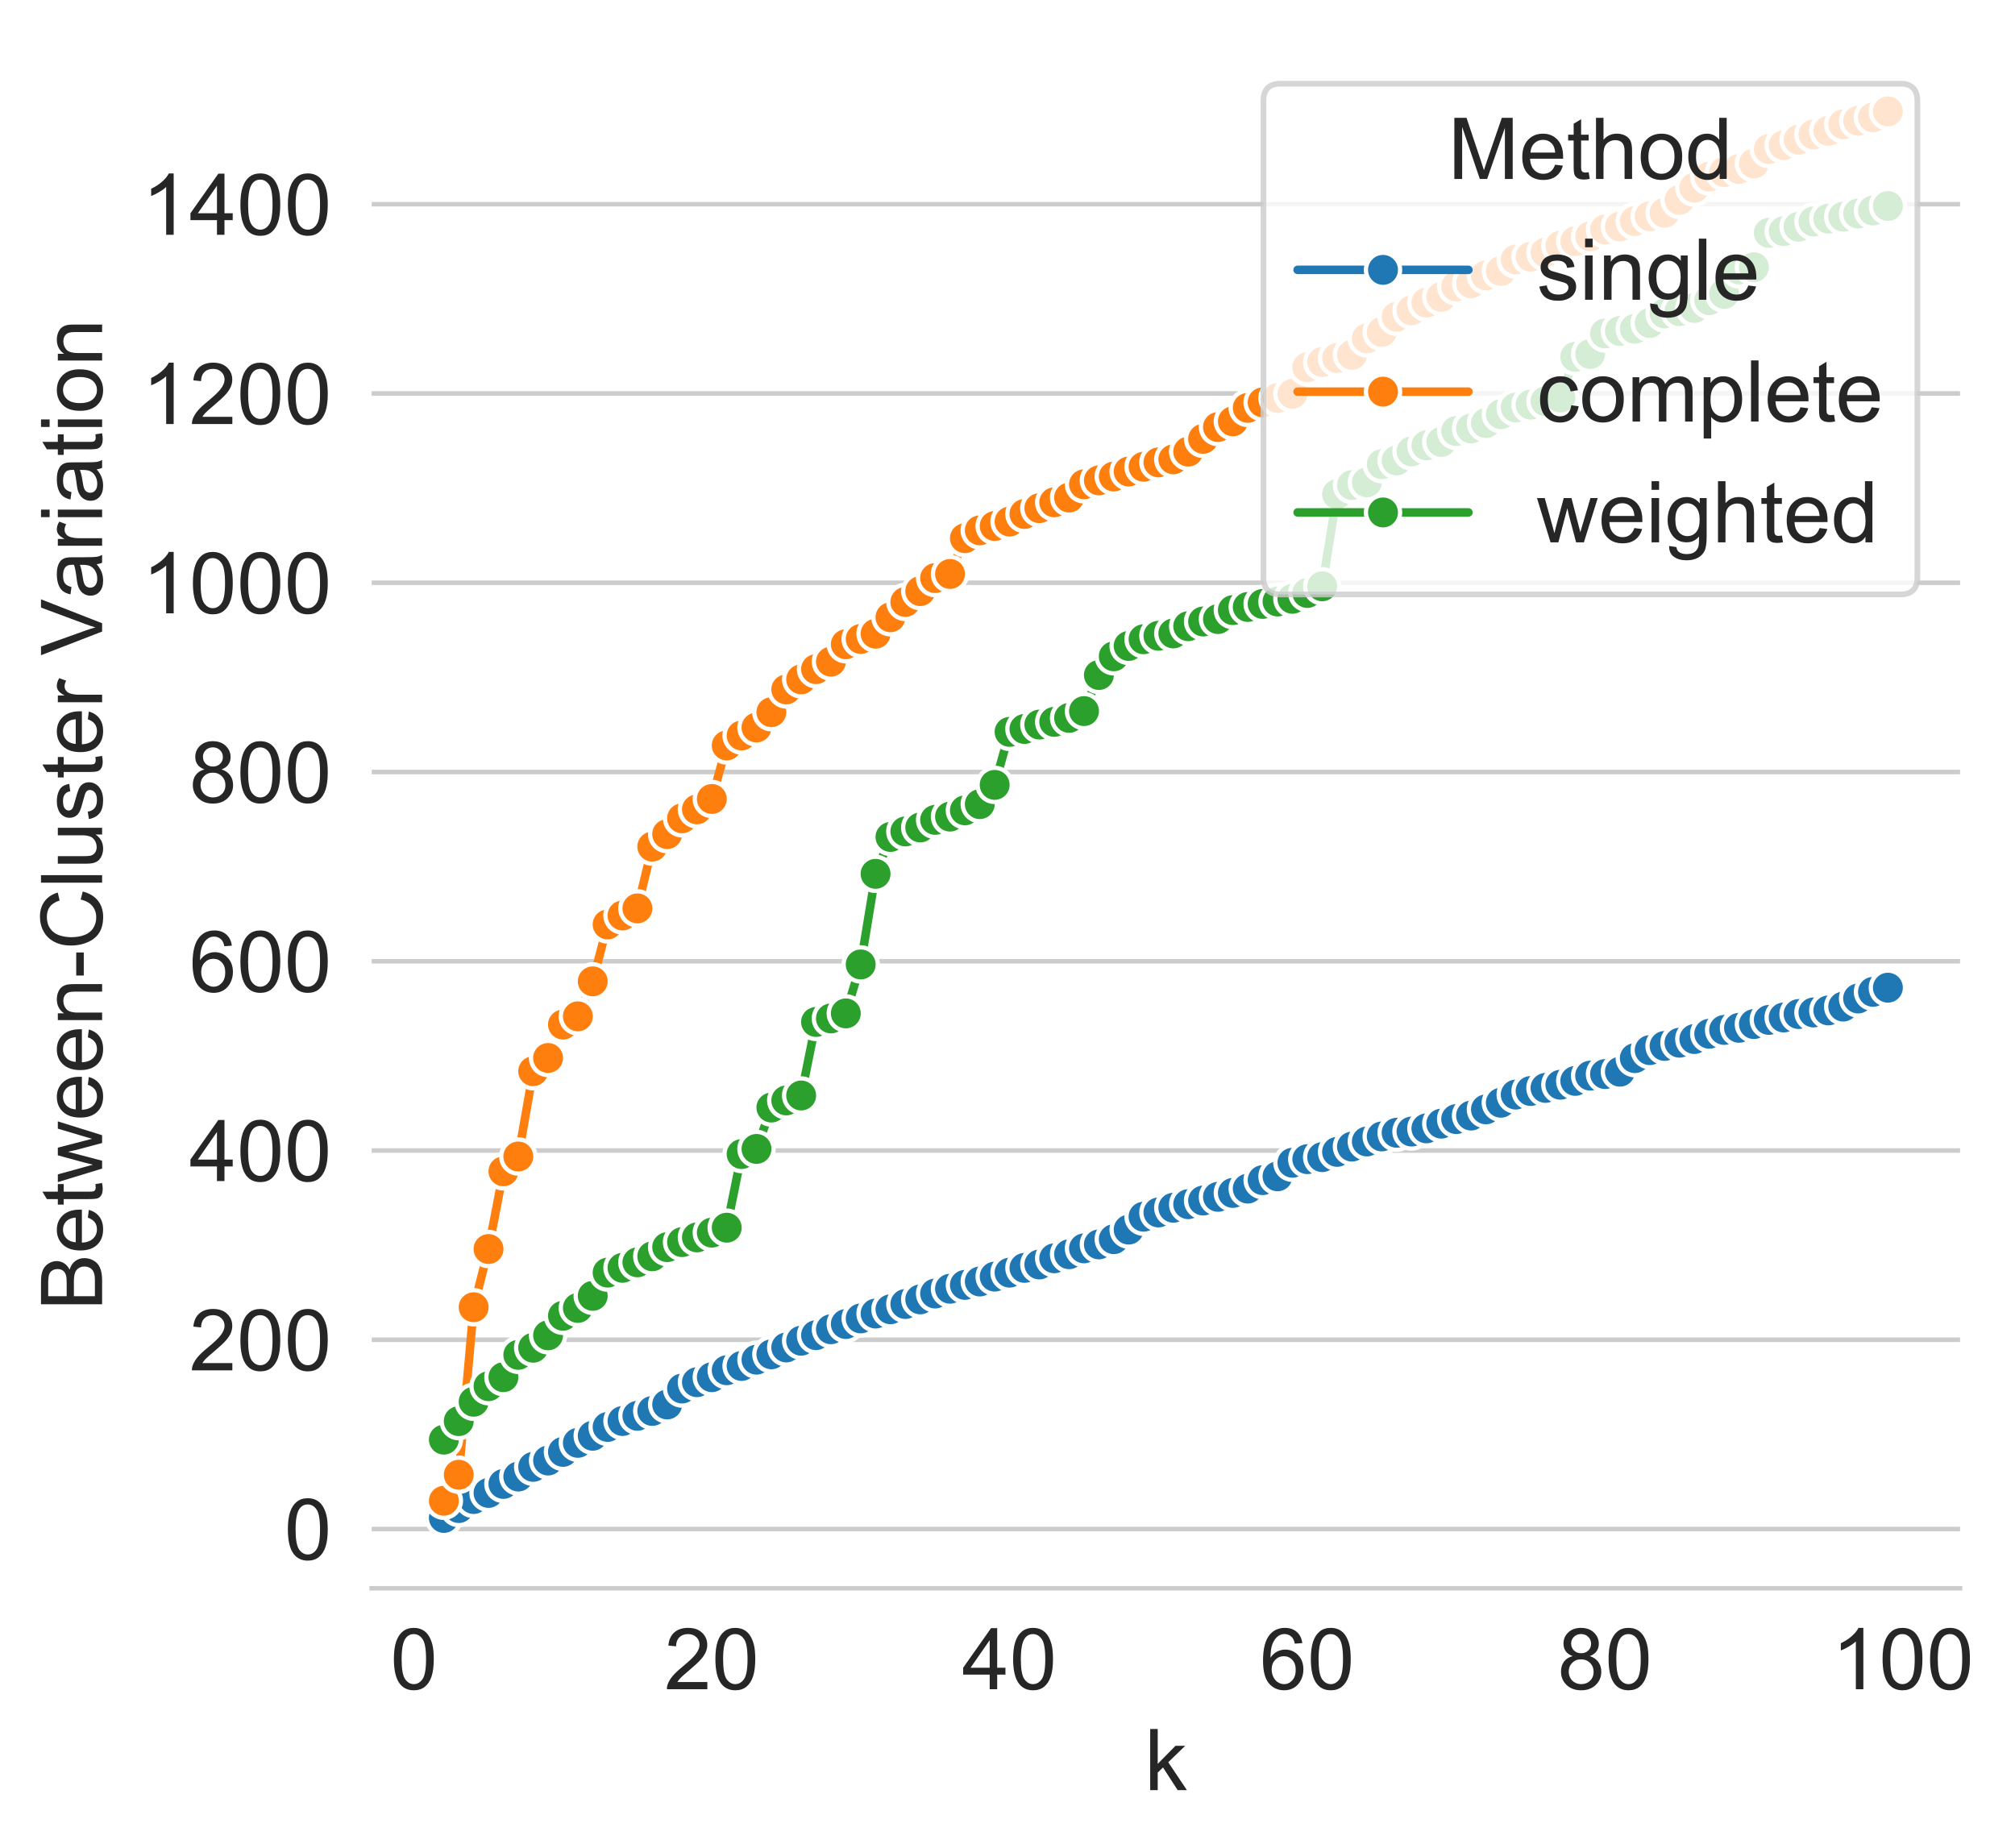 <?xml version="1.0" encoding="utf-8" standalone="no"?>
<!DOCTYPE svg PUBLIC "-//W3C//DTD SVG 1.1//EN"
  "http://www.w3.org/Graphics/SVG/1.1/DTD/svg11.dtd">
<!-- Created with matplotlib (https://matplotlib.org/) -->
<svg height="324.636pt" version="1.1" viewBox="0 0 353.929 324.636" width="353.929pt" xmlns="http://www.w3.org/2000/svg" xmlns:xlink="http://www.w3.org/1999/xlink">
 <defs>
  <style type="text/css">
*{stroke-linecap:butt;stroke-linejoin:round;}
  </style>
 </defs>
 <g id="figure_1">
  <g id="patch_1">
   <path d="M 0 324.636 
L 353.929 324.636 
L 353.929 0 
L 0 0 
z
" style="fill:#ffffff;"/>
  </g>
  <g id="axes_1">
   <g id="patch_2">
    <path d="M 65.284 279 
L 344.284 279 
L 344.284 7.2 
L 65.284 7.2 
z
" style="fill:#ffffff;"/>
   </g>
   <g id="matplotlib.axis_1">
    <g id="xtick_1">
     <g id="text_1">
      <!-- 0 -->
      <defs>
       <path d="M 4.156 35.297 
Q 4.156 48 6.766 55.734 
Q 9.375 63.484 14.516 67.672 
Q 19.672 71.875 27.484 71.875 
Q 33.25 71.875 37.594 69.547 
Q 41.938 67.234 44.766 62.859 
Q 47.609 58.5 49.219 52.219 
Q 50.828 45.953 50.828 35.297 
Q 50.828 22.703 48.234 14.969 
Q 45.656 7.234 40.5 3 
Q 35.359 -1.219 27.484 -1.219 
Q 17.141 -1.219 11.234 6.203 
Q 4.156 15.141 4.156 35.297 
z
M 13.188 35.297 
Q 13.188 17.672 17.312 11.828 
Q 21.438 6 27.484 6 
Q 33.547 6 37.672 11.859 
Q 41.797 17.719 41.797 35.297 
Q 41.797 52.984 37.672 58.781 
Q 33.547 64.594 27.391 64.594 
Q 21.344 64.594 17.719 59.469 
Q 13.188 52.938 13.188 35.297 
z
" id="ArialMT-48"/>
      </defs>
      <g style="fill:#262626;" transform="translate(68.565 296.737)scale(0.15 -0.15)">
       <use xlink:href="#ArialMT-48"/>
      </g>
     </g>
    </g>
    <g id="xtick_2">
     <g id="text_2">
      <!-- 20 -->
      <defs>
       <path d="M 50.344 8.453 
L 50.344 0 
L 3.031 0 
Q 2.938 3.172 4.047 6.109 
Q 5.859 10.938 9.828 15.625 
Q 13.812 20.312 21.344 26.469 
Q 33.016 36.031 37.109 41.625 
Q 41.219 47.219 41.219 52.203 
Q 41.219 57.422 37.469 61 
Q 33.734 64.594 27.734 64.594 
Q 21.391 64.594 17.578 60.781 
Q 13.766 56.984 13.719 50.25 
L 4.688 51.172 
Q 5.609 61.281 11.656 66.578 
Q 17.719 71.875 27.938 71.875 
Q 38.234 71.875 44.234 66.156 
Q 50.25 60.453 50.25 52 
Q 50.25 47.703 48.484 43.547 
Q 46.734 39.406 42.656 34.812 
Q 38.578 30.219 29.109 22.219 
Q 21.188 15.578 18.938 13.203 
Q 16.703 10.844 15.234 8.453 
z
" id="ArialMT-50"/>
      </defs>
      <g style="fill:#262626;" transform="translate(116.691 296.737)scale(0.15 -0.15)">
       <use xlink:href="#ArialMT-50"/>
       <use x="55.615" xlink:href="#ArialMT-48"/>
      </g>
     </g>
    </g>
    <g id="xtick_3">
     <g id="text_3">
      <!-- 40 -->
      <defs>
       <path d="M 32.328 0 
L 32.328 17.141 
L 1.266 17.141 
L 1.266 25.203 
L 33.938 71.578 
L 41.109 71.578 
L 41.109 25.203 
L 50.781 25.203 
L 50.781 17.141 
L 41.109 17.141 
L 41.109 0 
z
M 32.328 25.203 
L 32.328 57.469 
L 9.906 25.203 
z
" id="ArialMT-52"/>
      </defs>
      <g style="fill:#262626;" transform="translate(168.987 296.737)scale(0.15 -0.15)">
       <use xlink:href="#ArialMT-52"/>
       <use x="55.615" xlink:href="#ArialMT-48"/>
      </g>
     </g>
    </g>
    <g id="xtick_4">
     <g id="text_4">
      <!-- 60 -->
      <defs>
       <path d="M 49.75 54.047 
L 41.016 53.375 
Q 39.844 58.547 37.703 60.891 
Q 34.125 64.656 28.906 64.656 
Q 24.703 64.656 21.531 62.312 
Q 17.391 59.281 14.984 53.469 
Q 12.594 47.656 12.5 36.922 
Q 15.672 41.75 20.266 44.094 
Q 24.859 46.438 29.891 46.438 
Q 38.672 46.438 44.844 39.969 
Q 51.031 33.5 51.031 23.25 
Q 51.031 16.5 48.125 10.719 
Q 45.219 4.938 40.141 1.859 
Q 35.062 -1.219 28.609 -1.219 
Q 17.625 -1.219 10.688 6.859 
Q 3.766 14.938 3.766 33.5 
Q 3.766 54.25 11.422 63.672 
Q 18.109 71.875 29.438 71.875 
Q 37.891 71.875 43.281 67.141 
Q 48.688 62.406 49.75 54.047 
z
M 13.875 23.188 
Q 13.875 18.656 15.797 14.5 
Q 17.719 10.359 21.188 8.172 
Q 24.656 6 28.469 6 
Q 34.031 6 38.031 10.484 
Q 42.047 14.984 42.047 22.703 
Q 42.047 30.125 38.078 34.391 
Q 34.125 38.672 28.125 38.672 
Q 22.172 38.672 18.016 34.391 
Q 13.875 30.125 13.875 23.188 
z
" id="ArialMT-54"/>
      </defs>
      <g style="fill:#262626;" transform="translate(221.283 296.737)scale(0.15 -0.15)">
       <use xlink:href="#ArialMT-54"/>
       <use x="55.615" xlink:href="#ArialMT-48"/>
      </g>
     </g>
    </g>
    <g id="xtick_5">
     <g id="text_5">
      <!-- 80 -->
      <defs>
       <path d="M 17.672 38.812 
Q 12.203 40.828 9.562 44.531 
Q 6.938 48.25 6.938 53.422 
Q 6.938 61.234 12.547 66.547 
Q 18.172 71.875 27.484 71.875 
Q 36.859 71.875 42.578 66.422 
Q 48.297 60.984 48.297 53.172 
Q 48.297 48.188 45.672 44.5 
Q 43.062 40.828 37.75 38.812 
Q 44.344 36.672 47.781 31.875 
Q 51.219 27.094 51.219 20.453 
Q 51.219 11.281 44.719 5.031 
Q 38.234 -1.219 27.641 -1.219 
Q 17.047 -1.219 10.547 5.047 
Q 4.047 11.328 4.047 20.703 
Q 4.047 27.688 7.594 32.391 
Q 11.141 37.109 17.672 38.812 
z
M 15.922 53.719 
Q 15.922 48.641 19.188 45.406 
Q 22.469 42.188 27.688 42.188 
Q 32.766 42.188 36.016 45.375 
Q 39.266 48.578 39.266 53.219 
Q 39.266 58.062 35.906 61.359 
Q 32.562 64.656 27.594 64.656 
Q 22.562 64.656 19.234 61.422 
Q 15.922 58.203 15.922 53.719 
z
M 13.094 20.656 
Q 13.094 16.891 14.875 13.375 
Q 16.656 9.859 20.172 7.922 
Q 23.688 6 27.734 6 
Q 34.031 6 38.125 10.047 
Q 42.234 14.109 42.234 20.359 
Q 42.234 26.703 38.016 30.859 
Q 33.797 35.016 27.438 35.016 
Q 21.234 35.016 17.156 30.906 
Q 13.094 26.812 13.094 20.656 
z
" id="ArialMT-56"/>
      </defs>
      <g style="fill:#262626;" transform="translate(273.579 296.737)scale(0.15 -0.15)">
       <use xlink:href="#ArialMT-56"/>
       <use x="55.615" xlink:href="#ArialMT-48"/>
      </g>
     </g>
    </g>
    <g id="xtick_6">
     <g id="text_6">
      <!-- 100 -->
      <defs>
       <path d="M 37.25 0 
L 28.469 0 
L 28.469 56 
Q 25.297 52.984 20.141 49.953 
Q 14.984 46.922 10.891 45.406 
L 10.891 53.906 
Q 18.266 57.375 23.781 62.297 
Q 29.297 67.234 31.594 71.875 
L 37.25 71.875 
z
" id="ArialMT-49"/>
      </defs>
      <g style="fill:#262626;" transform="translate(321.704 296.737)scale(0.15 -0.15)">
       <use xlink:href="#ArialMT-49"/>
       <use x="55.615" xlink:href="#ArialMT-48"/>
       <use x="111.23" xlink:href="#ArialMT-48"/>
      </g>
     </g>
    </g>
    <g id="text_7">
     <!-- k -->
     <defs>
      <path d="M 6.641 0 
L 6.641 71.578 
L 15.438 71.578 
L 15.438 30.766 
L 36.234 51.859 
L 47.609 51.859 
L 27.781 32.625 
L 49.609 0 
L 38.766 0 
L 21.625 26.516 
L 15.438 20.562 
L 15.438 0 
z
" id="ArialMT-107"/>
     </defs>
     <g style="fill:#262626;" transform="translate(201.034 314.455)scale(0.15 -0.15)">
      <use xlink:href="#ArialMT-107"/>
     </g>
    </g>
   </g>
   <g id="matplotlib.axis_2">
    <g id="ytick_1">
     <g id="line2d_1">
      <path clip-path="url(#pc915437d05)" d="M 65.284 268.592 
L 344.284 268.592 
" style="fill:none;stroke:#cccccc;stroke-linecap:round;stroke-width:0.8;"/>
     </g>
     <g id="text_8">
      <!-- 0 -->
      <g style="fill:#262626;" transform="translate(49.942 273.961)scale(0.15 -0.15)">
       <use xlink:href="#ArialMT-48"/>
      </g>
     </g>
    </g>
    <g id="ytick_2">
     <g id="line2d_2">
      <path clip-path="url(#pc915437d05)" d="M 65.284 235.347 
L 344.284 235.347 
" style="fill:none;stroke:#cccccc;stroke-linecap:round;stroke-width:0.8;"/>
     </g>
     <g id="text_9">
      <!-- 200 -->
      <g style="fill:#262626;" transform="translate(33.259 240.715)scale(0.15 -0.15)">
       <use xlink:href="#ArialMT-50"/>
       <use x="55.615" xlink:href="#ArialMT-48"/>
       <use x="111.23" xlink:href="#ArialMT-48"/>
      </g>
     </g>
    </g>
    <g id="ytick_3">
     <g id="line2d_3">
      <path clip-path="url(#pc915437d05)" d="M 65.284 202.102 
L 344.284 202.102 
" style="fill:none;stroke:#cccccc;stroke-linecap:round;stroke-width:0.8;"/>
     </g>
     <g id="text_10">
      <!-- 400 -->
      <g style="fill:#262626;" transform="translate(33.259 207.47)scale(0.15 -0.15)">
       <use xlink:href="#ArialMT-52"/>
       <use x="55.615" xlink:href="#ArialMT-48"/>
       <use x="111.23" xlink:href="#ArialMT-48"/>
      </g>
     </g>
    </g>
    <g id="ytick_4">
     <g id="line2d_4">
      <path clip-path="url(#pc915437d05)" d="M 65.284 168.856 
L 344.284 168.856 
" style="fill:none;stroke:#cccccc;stroke-linecap:round;stroke-width:0.8;"/>
     </g>
     <g id="text_11">
      <!-- 600 -->
      <g style="fill:#262626;" transform="translate(33.259 174.225)scale(0.15 -0.15)">
       <use xlink:href="#ArialMT-54"/>
       <use x="55.615" xlink:href="#ArialMT-48"/>
       <use x="111.23" xlink:href="#ArialMT-48"/>
      </g>
     </g>
    </g>
    <g id="ytick_5">
     <g id="line2d_5">
      <path clip-path="url(#pc915437d05)" d="M 65.284 135.611 
L 344.284 135.611 
" style="fill:none;stroke:#cccccc;stroke-linecap:round;stroke-width:0.8;"/>
     </g>
     <g id="text_12">
      <!-- 800 -->
      <g style="fill:#262626;" transform="translate(33.259 140.979)scale(0.15 -0.15)">
       <use xlink:href="#ArialMT-56"/>
       <use x="55.615" xlink:href="#ArialMT-48"/>
       <use x="111.23" xlink:href="#ArialMT-48"/>
      </g>
     </g>
    </g>
    <g id="ytick_6">
     <g id="line2d_6">
      <path clip-path="url(#pc915437d05)" d="M 65.284 102.365 
L 344.284 102.365 
" style="fill:none;stroke:#cccccc;stroke-linecap:round;stroke-width:0.8;"/>
     </g>
     <g id="text_13">
      <!-- 1000 -->
      <g style="fill:#262626;" transform="translate(24.918 107.734)scale(0.15 -0.15)">
       <use xlink:href="#ArialMT-49"/>
       <use x="55.615" xlink:href="#ArialMT-48"/>
       <use x="111.23" xlink:href="#ArialMT-48"/>
       <use x="166.846" xlink:href="#ArialMT-48"/>
      </g>
     </g>
    </g>
    <g id="ytick_7">
     <g id="line2d_7">
      <path clip-path="url(#pc915437d05)" d="M 65.284 69.12 
L 344.284 69.12 
" style="fill:none;stroke:#cccccc;stroke-linecap:round;stroke-width:0.8;"/>
     </g>
     <g id="text_14">
      <!-- 1200 -->
      <g style="fill:#262626;" transform="translate(24.918 74.488)scale(0.15 -0.15)">
       <use xlink:href="#ArialMT-49"/>
       <use x="55.615" xlink:href="#ArialMT-50"/>
       <use x="111.23" xlink:href="#ArialMT-48"/>
       <use x="166.846" xlink:href="#ArialMT-48"/>
      </g>
     </g>
    </g>
    <g id="ytick_8">
     <g id="line2d_8">
      <path clip-path="url(#pc915437d05)" d="M 65.284 35.875 
L 344.284 35.875 
" style="fill:none;stroke:#cccccc;stroke-linecap:round;stroke-width:0.8;"/>
     </g>
     <g id="text_15">
      <!-- 1400 -->
      <g style="fill:#262626;" transform="translate(24.918 41.243)scale(0.15 -0.15)">
       <use xlink:href="#ArialMT-49"/>
       <use x="55.615" xlink:href="#ArialMT-52"/>
       <use x="111.23" xlink:href="#ArialMT-48"/>
       <use x="166.846" xlink:href="#ArialMT-48"/>
      </g>
     </g>
    </g>
    <g id="text_16">
     <!-- Between-Cluster Variation -->
     <defs>
      <path d="M 7.328 0 
L 7.328 71.578 
L 34.188 71.578 
Q 42.391 71.578 47.344 69.406 
Q 52.297 67.234 55.094 62.719 
Q 57.906 58.203 57.906 53.266 
Q 57.906 48.688 55.422 44.625 
Q 52.938 40.578 47.906 38.094 
Q 54.391 36.188 57.875 31.594 
Q 61.375 27 61.375 20.75 
Q 61.375 15.719 59.25 11.391 
Q 57.125 7.078 54 4.734 
Q 50.875 2.391 46.156 1.188 
Q 41.453 0 34.625 0 
z
M 16.797 41.5 
L 32.281 41.5 
Q 38.578 41.5 41.312 42.328 
Q 44.922 43.406 46.75 45.891 
Q 48.578 48.391 48.578 52.156 
Q 48.578 55.719 46.875 58.422 
Q 45.172 61.141 41.984 62.141 
Q 38.812 63.141 31.109 63.141 
L 16.797 63.141 
z
M 16.797 8.453 
L 34.625 8.453 
Q 39.203 8.453 41.062 8.797 
Q 44.344 9.375 46.531 10.734 
Q 48.734 12.109 50.141 14.719 
Q 51.562 17.328 51.562 20.75 
Q 51.562 24.75 49.516 27.703 
Q 47.469 30.672 43.828 31.859 
Q 40.188 33.062 33.344 33.062 
L 16.797 33.062 
z
" id="ArialMT-66"/>
      <path d="M 42.094 16.703 
L 51.172 15.578 
Q 49.031 7.625 43.219 3.219 
Q 37.406 -1.172 28.375 -1.172 
Q 17 -1.172 10.328 5.828 
Q 3.656 12.844 3.656 25.484 
Q 3.656 38.578 10.391 45.797 
Q 17.141 53.031 27.875 53.031 
Q 38.281 53.031 44.875 45.953 
Q 51.469 38.875 51.469 26.031 
Q 51.469 25.25 51.422 23.688 
L 12.75 23.688 
Q 13.234 15.141 17.578 10.594 
Q 21.922 6.062 28.422 6.062 
Q 33.25 6.062 36.672 8.594 
Q 40.094 11.141 42.094 16.703 
z
M 13.234 30.906 
L 42.188 30.906 
Q 41.609 37.453 38.875 40.719 
Q 34.672 45.797 27.984 45.797 
Q 21.922 45.797 17.797 41.75 
Q 13.672 37.703 13.234 30.906 
z
" id="ArialMT-101"/>
      <path d="M 25.781 7.859 
L 27.047 0.094 
Q 23.344 -0.688 20.406 -0.688 
Q 15.625 -0.688 12.984 0.828 
Q 10.359 2.344 9.281 4.812 
Q 8.203 7.281 8.203 15.188 
L 8.203 45.016 
L 1.766 45.016 
L 1.766 51.859 
L 8.203 51.859 
L 8.203 64.703 
L 16.938 69.969 
L 16.938 51.859 
L 25.781 51.859 
L 25.781 45.016 
L 16.938 45.016 
L 16.938 14.703 
Q 16.938 10.938 17.406 9.859 
Q 17.875 8.797 18.922 8.156 
Q 19.969 7.516 21.922 7.516 
Q 23.391 7.516 25.781 7.859 
z
" id="ArialMT-116"/>
      <path d="M 16.156 0 
L 0.297 51.859 
L 9.375 51.859 
L 17.625 21.922 
L 20.703 10.797 
Q 20.906 11.625 23.391 21.484 
L 31.641 51.859 
L 40.672 51.859 
L 48.438 21.781 
L 51.031 11.859 
L 54 21.875 
L 62.891 51.859 
L 71.438 51.859 
L 55.219 0 
L 46.094 0 
L 37.844 31.062 
L 35.844 39.891 
L 25.344 0 
z
" id="ArialMT-119"/>
      <path d="M 6.594 0 
L 6.594 51.859 
L 14.5 51.859 
L 14.5 44.484 
Q 20.219 53.031 31 53.031 
Q 35.688 53.031 39.625 51.344 
Q 43.562 49.656 45.516 46.922 
Q 47.469 44.188 48.25 40.438 
Q 48.734 37.984 48.734 31.891 
L 48.734 0 
L 39.938 0 
L 39.938 31.547 
Q 39.938 36.922 38.906 39.578 
Q 37.891 42.234 35.281 43.812 
Q 32.672 45.406 29.156 45.406 
Q 23.531 45.406 19.453 41.844 
Q 15.375 38.281 15.375 28.328 
L 15.375 0 
z
" id="ArialMT-110"/>
      <path d="M 3.172 21.484 
L 3.172 30.328 
L 30.172 30.328 
L 30.172 21.484 
z
" id="ArialMT-45"/>
      <path d="M 58.797 25.094 
L 68.266 22.703 
Q 65.281 11.031 57.547 4.906 
Q 49.812 -1.219 38.625 -1.219 
Q 27.047 -1.219 19.797 3.484 
Q 12.547 8.203 8.766 17.141 
Q 4.984 26.078 4.984 36.328 
Q 4.984 47.516 9.25 55.828 
Q 13.531 64.156 21.406 68.469 
Q 29.297 72.797 38.766 72.797 
Q 49.516 72.797 56.828 67.328 
Q 64.156 61.859 67.047 51.953 
L 57.719 49.75 
Q 55.219 57.562 50.484 61.125 
Q 45.75 64.703 38.578 64.703 
Q 30.328 64.703 24.781 60.734 
Q 19.234 56.781 16.984 50.109 
Q 14.75 43.453 14.75 36.375 
Q 14.75 27.25 17.406 20.438 
Q 20.062 13.625 25.672 10.25 
Q 31.297 6.891 37.844 6.891 
Q 45.797 6.891 51.312 11.469 
Q 56.844 16.062 58.797 25.094 
z
" id="ArialMT-67"/>
      <path d="M 6.391 0 
L 6.391 71.578 
L 15.188 71.578 
L 15.188 0 
z
" id="ArialMT-108"/>
      <path d="M 40.578 0 
L 40.578 7.625 
Q 34.516 -1.172 24.125 -1.172 
Q 19.531 -1.172 15.547 0.578 
Q 11.578 2.344 9.641 5 
Q 7.719 7.672 6.938 11.531 
Q 6.391 14.109 6.391 19.734 
L 6.391 51.859 
L 15.188 51.859 
L 15.188 23.094 
Q 15.188 16.219 15.719 13.812 
Q 16.547 10.359 19.234 8.375 
Q 21.922 6.391 25.875 6.391 
Q 29.828 6.391 33.297 8.422 
Q 36.766 10.453 38.203 13.938 
Q 39.656 17.438 39.656 24.078 
L 39.656 51.859 
L 48.438 51.859 
L 48.438 0 
z
" id="ArialMT-117"/>
      <path d="M 3.078 15.484 
L 11.766 16.844 
Q 12.5 11.625 15.844 8.844 
Q 19.188 6.062 25.203 6.062 
Q 31.25 6.062 34.172 8.516 
Q 37.109 10.984 37.109 14.312 
Q 37.109 17.281 34.516 19 
Q 32.719 20.172 25.531 21.969 
Q 15.875 24.422 12.141 26.203 
Q 8.406 27.984 6.469 31.125 
Q 4.547 34.281 4.547 38.094 
Q 4.547 41.547 6.125 44.5 
Q 7.719 47.469 10.453 49.422 
Q 12.5 50.922 16.031 51.969 
Q 19.578 53.031 23.641 53.031 
Q 29.734 53.031 34.344 51.266 
Q 38.969 49.516 41.156 46.5 
Q 43.359 43.5 44.188 38.484 
L 35.594 37.312 
Q 35.016 41.312 32.203 43.547 
Q 29.391 45.797 24.266 45.797 
Q 18.219 45.797 15.625 43.797 
Q 13.031 41.797 13.031 39.109 
Q 13.031 37.406 14.109 36.031 
Q 15.188 34.625 17.484 33.688 
Q 18.797 33.203 25.25 31.453 
Q 34.578 28.953 38.25 27.359 
Q 41.938 25.781 44.031 22.75 
Q 46.141 19.734 46.141 15.234 
Q 46.141 10.844 43.578 6.953 
Q 41.016 3.078 36.172 0.953 
Q 31.344 -1.172 25.25 -1.172 
Q 15.141 -1.172 9.844 3.031 
Q 4.547 7.234 3.078 15.484 
z
" id="ArialMT-115"/>
      <path d="M 6.5 0 
L 6.5 51.859 
L 14.406 51.859 
L 14.406 44 
Q 17.438 49.516 20 51.266 
Q 22.562 53.031 25.641 53.031 
Q 30.078 53.031 34.672 50.203 
L 31.641 42.047 
Q 28.422 43.953 25.203 43.953 
Q 22.312 43.953 20.016 42.219 
Q 17.719 40.484 16.75 37.406 
Q 15.281 32.719 15.281 27.156 
L 15.281 0 
z
" id="ArialMT-114"/>
      <path id="ArialMT-32"/>
      <path d="M 28.172 0 
L 0.438 71.578 
L 10.688 71.578 
L 29.297 19.578 
Q 31.547 13.328 33.062 7.859 
Q 34.719 13.719 36.922 19.578 
L 56.25 71.578 
L 65.922 71.578 
L 37.891 0 
z
" id="ArialMT-86"/>
      <path d="M 40.438 6.391 
Q 35.547 2.25 31.031 0.531 
Q 26.516 -1.172 21.344 -1.172 
Q 12.797 -1.172 8.203 3 
Q 3.609 7.172 3.609 13.672 
Q 3.609 17.484 5.344 20.625 
Q 7.078 23.781 9.891 25.688 
Q 12.703 27.594 16.219 28.562 
Q 18.797 29.25 24.031 29.891 
Q 34.672 31.156 39.703 32.906 
Q 39.75 34.719 39.75 35.203 
Q 39.75 40.578 37.25 42.781 
Q 33.891 45.75 27.25 45.75 
Q 21.047 45.75 18.094 43.578 
Q 15.141 41.406 13.719 35.891 
L 5.125 37.062 
Q 6.297 42.578 8.984 45.969 
Q 11.672 49.359 16.75 51.188 
Q 21.828 53.031 28.516 53.031 
Q 35.156 53.031 39.297 51.469 
Q 43.453 49.906 45.406 47.531 
Q 47.359 45.172 48.141 41.547 
Q 48.578 39.312 48.578 33.453 
L 48.578 21.734 
Q 48.578 9.469 49.141 6.219 
Q 49.703 2.984 51.375 0 
L 42.188 0 
Q 40.828 2.734 40.438 6.391 
z
M 39.703 26.031 
Q 34.906 24.078 25.344 22.703 
Q 19.922 21.922 17.672 20.938 
Q 15.438 19.969 14.203 18.094 
Q 12.984 16.219 12.984 13.922 
Q 12.984 10.406 15.641 8.062 
Q 18.312 5.719 23.438 5.719 
Q 28.516 5.719 32.469 7.938 
Q 36.422 10.156 38.281 14.016 
Q 39.703 17 39.703 22.797 
z
" id="ArialMT-97"/>
      <path d="M 6.641 61.469 
L 6.641 71.578 
L 15.438 71.578 
L 15.438 61.469 
z
M 6.641 0 
L 6.641 51.859 
L 15.438 51.859 
L 15.438 0 
z
" id="ArialMT-105"/>
      <path d="M 3.328 25.922 
Q 3.328 40.328 11.328 47.266 
Q 18.016 53.031 27.641 53.031 
Q 38.328 53.031 45.109 46.016 
Q 51.906 39.016 51.906 26.656 
Q 51.906 16.656 48.906 10.906 
Q 45.906 5.172 40.156 2 
Q 34.422 -1.172 27.641 -1.172 
Q 16.75 -1.172 10.031 5.812 
Q 3.328 12.797 3.328 25.922 
z
M 12.359 25.922 
Q 12.359 15.969 16.703 11.016 
Q 21.047 6.062 27.641 6.062 
Q 34.188 6.062 38.531 11.031 
Q 42.875 16.016 42.875 26.219 
Q 42.875 35.844 38.5 40.797 
Q 34.125 45.75 27.641 45.75 
Q 21.047 45.75 16.703 40.812 
Q 12.359 35.891 12.359 25.922 
z
" id="ArialMT-111"/>
     </defs>
     <g style="fill:#262626;" transform="translate(17.937 230.213)rotate(-90)scale(0.15 -0.15)">
      <use xlink:href="#ArialMT-66"/>
      <use x="66.699" xlink:href="#ArialMT-101"/>
      <use x="122.314" xlink:href="#ArialMT-116"/>
      <use x="150.098" xlink:href="#ArialMT-119"/>
      <use x="222.314" xlink:href="#ArialMT-101"/>
      <use x="277.93" xlink:href="#ArialMT-101"/>
      <use x="333.545" xlink:href="#ArialMT-110"/>
      <use x="389.16" xlink:href="#ArialMT-45"/>
      <use x="422.461" xlink:href="#ArialMT-67"/>
      <use x="494.678" xlink:href="#ArialMT-108"/>
      <use x="516.895" xlink:href="#ArialMT-117"/>
      <use x="572.51" xlink:href="#ArialMT-115"/>
      <use x="622.51" xlink:href="#ArialMT-116"/>
      <use x="650.293" xlink:href="#ArialMT-101"/>
      <use x="705.908" xlink:href="#ArialMT-114"/>
      <use x="739.209" xlink:href="#ArialMT-32"/>
      <use x="766.992" xlink:href="#ArialMT-86"/>
      <use x="833.582" xlink:href="#ArialMT-97"/>
      <use x="889.197" xlink:href="#ArialMT-114"/>
      <use x="922.498" xlink:href="#ArialMT-105"/>
      <use x="944.715" xlink:href="#ArialMT-97"/>
      <use x="1000.33" xlink:href="#ArialMT-116"/>
      <use x="1028.113" xlink:href="#ArialMT-105"/>
      <use x="1050.33" xlink:href="#ArialMT-111"/>
      <use x="1105.945" xlink:href="#ArialMT-110"/>
     </g>
    </g>
   </g>
   <g id="line2d_9">
    <path clip-path="url(#pc915437d05)" d="M 77.965 266.645 
L 80.58 264.907 
L 83.195 263.322 
L 85.81 262.249 
L 88.425 260.671 
L 91.039 259.372 
L 93.654 257.672 
L 96.269 256.56 
L 98.884 255.041 
L 101.499 253.453 
L 104.113 252.207 
L 106.728 250.659 
L 109.343 249.619 
L 111.958 248.707 
L 114.573 247.849 
L 117.188 246.714 
L 119.802 243.912 
L 122.417 242.801 
L 125.032 241.923 
L 127.647 240.699 
L 130.262 239.949 
L 132.876 238.84 
L 135.491 237.901 
L 138.106 236.695 
L 140.721 235.513 
L 143.336 234.538 
L 145.95 233.502 
L 148.565 232.58 
L 151.18 231.597 
L 153.795 230.741 
L 156.41 229.992 
L 159.024 229.063 
L 161.639 228.252 
L 164.254 227.225 
L 166.869 226.382 
L 169.484 225.707 
L 172.098 225.111 
L 174.713 224.252 
L 177.328 223.557 
L 179.943 222.718 
L 182.558 222.121 
L 185.173 221.038 
L 187.787 220.321 
L 190.402 219.291 
L 193.017 218.596 
L 195.632 217.677 
L 198.247 215.995 
L 200.861 213.731 
L 203.476 212.985 
L 206.091 212.156 
L 208.706 211.53 
L 211.321 210.89 
L 213.935 210.239 
L 216.55 209.554 
L 219.165 208.793 
L 221.78 207.305 
L 224.395 206.635 
L 227.009 204.25 
L 229.624 203.62 
L 232.239 203.266 
L 234.854 202.342 
L 237.469 201.417 
L 240.083 200.515 
L 242.698 199.63 
L 245.313 198.984 
L 247.928 198.77 
L 250.543 198.211 
L 253.158 197.382 
L 255.772 196.584 
L 258.387 195.962 
L 261.002 194.873 
L 263.617 193.71 
L 266.232 192.279 
L 268.846 191.649 
L 271.461 191.103 
L 274.076 190.548 
L 276.691 189.873 
L 279.306 188.948 
L 281.92 188.673 
L 284.535 188.255 
L 287.15 185.876 
L 289.765 184.468 
L 292.38 183.731 
L 294.994 183.164 
L 297.609 182.518 
L 300.224 181.593 
L 302.839 180.919 
L 305.454 180.548 
L 308.069 179.892 
L 310.683 179.16 
L 313.298 178.733 
L 315.913 178.127 
L 318.528 177.851 
L 321.143 177.492 
L 323.757 176.818 
L 326.372 175.398 
L 328.987 174.231 
L 331.602 173.498 
" style="fill:none;stroke:#1f77b4;stroke-linecap:round;stroke-width:1.5;"/>
    <defs>
     <path d="M 0 3 
C 0.796 3 1.559 2.684 2.121 2.121 
C 2.684 1.559 3 0.796 3 0 
C 3 -0.796 2.684 -1.559 2.121 -2.121 
C 1.559 -2.684 0.796 -3 0 -3 
C -0.796 -3 -1.559 -2.684 -2.121 -2.121 
C -2.684 -1.559 -3 -0.796 -3 0 
C -3 0.796 -2.684 1.559 -2.121 2.121 
C -1.559 2.684 -0.796 3 0 3 
z
" id="m1da9bb818f" style="stroke:#ffffff;stroke-width:0.75;"/>
    </defs>
    <g clip-path="url(#pc915437d05)">
     <use style="fill:#1f77b4;stroke:#ffffff;stroke-width:0.75;" x="77.965" xlink:href="#m1da9bb818f" y="266.645"/>
     <use style="fill:#1f77b4;stroke:#ffffff;stroke-width:0.75;" x="80.58" xlink:href="#m1da9bb818f" y="264.907"/>
     <use style="fill:#1f77b4;stroke:#ffffff;stroke-width:0.75;" x="83.195" xlink:href="#m1da9bb818f" y="263.322"/>
     <use style="fill:#1f77b4;stroke:#ffffff;stroke-width:0.75;" x="85.81" xlink:href="#m1da9bb818f" y="262.249"/>
     <use style="fill:#1f77b4;stroke:#ffffff;stroke-width:0.75;" x="88.425" xlink:href="#m1da9bb818f" y="260.671"/>
     <use style="fill:#1f77b4;stroke:#ffffff;stroke-width:0.75;" x="91.039" xlink:href="#m1da9bb818f" y="259.372"/>
     <use style="fill:#1f77b4;stroke:#ffffff;stroke-width:0.75;" x="93.654" xlink:href="#m1da9bb818f" y="257.672"/>
     <use style="fill:#1f77b4;stroke:#ffffff;stroke-width:0.75;" x="96.269" xlink:href="#m1da9bb818f" y="256.56"/>
     <use style="fill:#1f77b4;stroke:#ffffff;stroke-width:0.75;" x="98.884" xlink:href="#m1da9bb818f" y="255.041"/>
     <use style="fill:#1f77b4;stroke:#ffffff;stroke-width:0.75;" x="101.499" xlink:href="#m1da9bb818f" y="253.453"/>
     <use style="fill:#1f77b4;stroke:#ffffff;stroke-width:0.75;" x="104.113" xlink:href="#m1da9bb818f" y="252.207"/>
     <use style="fill:#1f77b4;stroke:#ffffff;stroke-width:0.75;" x="106.728" xlink:href="#m1da9bb818f" y="250.659"/>
     <use style="fill:#1f77b4;stroke:#ffffff;stroke-width:0.75;" x="109.343" xlink:href="#m1da9bb818f" y="249.619"/>
     <use style="fill:#1f77b4;stroke:#ffffff;stroke-width:0.75;" x="111.958" xlink:href="#m1da9bb818f" y="248.707"/>
     <use style="fill:#1f77b4;stroke:#ffffff;stroke-width:0.75;" x="114.573" xlink:href="#m1da9bb818f" y="247.849"/>
     <use style="fill:#1f77b4;stroke:#ffffff;stroke-width:0.75;" x="117.188" xlink:href="#m1da9bb818f" y="246.714"/>
     <use style="fill:#1f77b4;stroke:#ffffff;stroke-width:0.75;" x="119.802" xlink:href="#m1da9bb818f" y="243.912"/>
     <use style="fill:#1f77b4;stroke:#ffffff;stroke-width:0.75;" x="122.417" xlink:href="#m1da9bb818f" y="242.801"/>
     <use style="fill:#1f77b4;stroke:#ffffff;stroke-width:0.75;" x="125.032" xlink:href="#m1da9bb818f" y="241.923"/>
     <use style="fill:#1f77b4;stroke:#ffffff;stroke-width:0.75;" x="127.647" xlink:href="#m1da9bb818f" y="240.699"/>
     <use style="fill:#1f77b4;stroke:#ffffff;stroke-width:0.75;" x="130.262" xlink:href="#m1da9bb818f" y="239.949"/>
     <use style="fill:#1f77b4;stroke:#ffffff;stroke-width:0.75;" x="132.876" xlink:href="#m1da9bb818f" y="238.84"/>
     <use style="fill:#1f77b4;stroke:#ffffff;stroke-width:0.75;" x="135.491" xlink:href="#m1da9bb818f" y="237.901"/>
     <use style="fill:#1f77b4;stroke:#ffffff;stroke-width:0.75;" x="138.106" xlink:href="#m1da9bb818f" y="236.695"/>
     <use style="fill:#1f77b4;stroke:#ffffff;stroke-width:0.75;" x="140.721" xlink:href="#m1da9bb818f" y="235.513"/>
     <use style="fill:#1f77b4;stroke:#ffffff;stroke-width:0.75;" x="143.336" xlink:href="#m1da9bb818f" y="234.538"/>
     <use style="fill:#1f77b4;stroke:#ffffff;stroke-width:0.75;" x="145.95" xlink:href="#m1da9bb818f" y="233.502"/>
     <use style="fill:#1f77b4;stroke:#ffffff;stroke-width:0.75;" x="148.565" xlink:href="#m1da9bb818f" y="232.58"/>
     <use style="fill:#1f77b4;stroke:#ffffff;stroke-width:0.75;" x="151.18" xlink:href="#m1da9bb818f" y="231.597"/>
     <use style="fill:#1f77b4;stroke:#ffffff;stroke-width:0.75;" x="153.795" xlink:href="#m1da9bb818f" y="230.741"/>
     <use style="fill:#1f77b4;stroke:#ffffff;stroke-width:0.75;" x="156.41" xlink:href="#m1da9bb818f" y="229.992"/>
     <use style="fill:#1f77b4;stroke:#ffffff;stroke-width:0.75;" x="159.024" xlink:href="#m1da9bb818f" y="229.063"/>
     <use style="fill:#1f77b4;stroke:#ffffff;stroke-width:0.75;" x="161.639" xlink:href="#m1da9bb818f" y="228.252"/>
     <use style="fill:#1f77b4;stroke:#ffffff;stroke-width:0.75;" x="164.254" xlink:href="#m1da9bb818f" y="227.225"/>
     <use style="fill:#1f77b4;stroke:#ffffff;stroke-width:0.75;" x="166.869" xlink:href="#m1da9bb818f" y="226.382"/>
     <use style="fill:#1f77b4;stroke:#ffffff;stroke-width:0.75;" x="169.484" xlink:href="#m1da9bb818f" y="225.707"/>
     <use style="fill:#1f77b4;stroke:#ffffff;stroke-width:0.75;" x="172.098" xlink:href="#m1da9bb818f" y="225.111"/>
     <use style="fill:#1f77b4;stroke:#ffffff;stroke-width:0.75;" x="174.713" xlink:href="#m1da9bb818f" y="224.252"/>
     <use style="fill:#1f77b4;stroke:#ffffff;stroke-width:0.75;" x="177.328" xlink:href="#m1da9bb818f" y="223.557"/>
     <use style="fill:#1f77b4;stroke:#ffffff;stroke-width:0.75;" x="179.943" xlink:href="#m1da9bb818f" y="222.718"/>
     <use style="fill:#1f77b4;stroke:#ffffff;stroke-width:0.75;" x="182.558" xlink:href="#m1da9bb818f" y="222.121"/>
     <use style="fill:#1f77b4;stroke:#ffffff;stroke-width:0.75;" x="185.173" xlink:href="#m1da9bb818f" y="221.038"/>
     <use style="fill:#1f77b4;stroke:#ffffff;stroke-width:0.75;" x="187.787" xlink:href="#m1da9bb818f" y="220.321"/>
     <use style="fill:#1f77b4;stroke:#ffffff;stroke-width:0.75;" x="190.402" xlink:href="#m1da9bb818f" y="219.291"/>
     <use style="fill:#1f77b4;stroke:#ffffff;stroke-width:0.75;" x="193.017" xlink:href="#m1da9bb818f" y="218.596"/>
     <use style="fill:#1f77b4;stroke:#ffffff;stroke-width:0.75;" x="195.632" xlink:href="#m1da9bb818f" y="217.677"/>
     <use style="fill:#1f77b4;stroke:#ffffff;stroke-width:0.75;" x="198.247" xlink:href="#m1da9bb818f" y="215.995"/>
     <use style="fill:#1f77b4;stroke:#ffffff;stroke-width:0.75;" x="200.861" xlink:href="#m1da9bb818f" y="213.731"/>
     <use style="fill:#1f77b4;stroke:#ffffff;stroke-width:0.75;" x="203.476" xlink:href="#m1da9bb818f" y="212.985"/>
     <use style="fill:#1f77b4;stroke:#ffffff;stroke-width:0.75;" x="206.091" xlink:href="#m1da9bb818f" y="212.156"/>
     <use style="fill:#1f77b4;stroke:#ffffff;stroke-width:0.75;" x="208.706" xlink:href="#m1da9bb818f" y="211.53"/>
     <use style="fill:#1f77b4;stroke:#ffffff;stroke-width:0.75;" x="211.321" xlink:href="#m1da9bb818f" y="210.89"/>
     <use style="fill:#1f77b4;stroke:#ffffff;stroke-width:0.75;" x="213.935" xlink:href="#m1da9bb818f" y="210.239"/>
     <use style="fill:#1f77b4;stroke:#ffffff;stroke-width:0.75;" x="216.55" xlink:href="#m1da9bb818f" y="209.554"/>
     <use style="fill:#1f77b4;stroke:#ffffff;stroke-width:0.75;" x="219.165" xlink:href="#m1da9bb818f" y="208.793"/>
     <use style="fill:#1f77b4;stroke:#ffffff;stroke-width:0.75;" x="221.78" xlink:href="#m1da9bb818f" y="207.305"/>
     <use style="fill:#1f77b4;stroke:#ffffff;stroke-width:0.75;" x="224.395" xlink:href="#m1da9bb818f" y="206.635"/>
     <use style="fill:#1f77b4;stroke:#ffffff;stroke-width:0.75;" x="227.009" xlink:href="#m1da9bb818f" y="204.25"/>
     <use style="fill:#1f77b4;stroke:#ffffff;stroke-width:0.75;" x="229.624" xlink:href="#m1da9bb818f" y="203.62"/>
     <use style="fill:#1f77b4;stroke:#ffffff;stroke-width:0.75;" x="232.239" xlink:href="#m1da9bb818f" y="203.266"/>
     <use style="fill:#1f77b4;stroke:#ffffff;stroke-width:0.75;" x="234.854" xlink:href="#m1da9bb818f" y="202.342"/>
     <use style="fill:#1f77b4;stroke:#ffffff;stroke-width:0.75;" x="237.469" xlink:href="#m1da9bb818f" y="201.417"/>
     <use style="fill:#1f77b4;stroke:#ffffff;stroke-width:0.75;" x="240.083" xlink:href="#m1da9bb818f" y="200.515"/>
     <use style="fill:#1f77b4;stroke:#ffffff;stroke-width:0.75;" x="242.698" xlink:href="#m1da9bb818f" y="199.63"/>
     <use style="fill:#1f77b4;stroke:#ffffff;stroke-width:0.75;" x="245.313" xlink:href="#m1da9bb818f" y="198.984"/>
     <use style="fill:#1f77b4;stroke:#ffffff;stroke-width:0.75;" x="247.928" xlink:href="#m1da9bb818f" y="198.77"/>
     <use style="fill:#1f77b4;stroke:#ffffff;stroke-width:0.75;" x="250.543" xlink:href="#m1da9bb818f" y="198.211"/>
     <use style="fill:#1f77b4;stroke:#ffffff;stroke-width:0.75;" x="253.158" xlink:href="#m1da9bb818f" y="197.382"/>
     <use style="fill:#1f77b4;stroke:#ffffff;stroke-width:0.75;" x="255.772" xlink:href="#m1da9bb818f" y="196.584"/>
     <use style="fill:#1f77b4;stroke:#ffffff;stroke-width:0.75;" x="258.387" xlink:href="#m1da9bb818f" y="195.962"/>
     <use style="fill:#1f77b4;stroke:#ffffff;stroke-width:0.75;" x="261.002" xlink:href="#m1da9bb818f" y="194.873"/>
     <use style="fill:#1f77b4;stroke:#ffffff;stroke-width:0.75;" x="263.617" xlink:href="#m1da9bb818f" y="193.71"/>
     <use style="fill:#1f77b4;stroke:#ffffff;stroke-width:0.75;" x="266.232" xlink:href="#m1da9bb818f" y="192.279"/>
     <use style="fill:#1f77b4;stroke:#ffffff;stroke-width:0.75;" x="268.846" xlink:href="#m1da9bb818f" y="191.649"/>
     <use style="fill:#1f77b4;stroke:#ffffff;stroke-width:0.75;" x="271.461" xlink:href="#m1da9bb818f" y="191.103"/>
     <use style="fill:#1f77b4;stroke:#ffffff;stroke-width:0.75;" x="274.076" xlink:href="#m1da9bb818f" y="190.548"/>
     <use style="fill:#1f77b4;stroke:#ffffff;stroke-width:0.75;" x="276.691" xlink:href="#m1da9bb818f" y="189.873"/>
     <use style="fill:#1f77b4;stroke:#ffffff;stroke-width:0.75;" x="279.306" xlink:href="#m1da9bb818f" y="188.948"/>
     <use style="fill:#1f77b4;stroke:#ffffff;stroke-width:0.75;" x="281.92" xlink:href="#m1da9bb818f" y="188.673"/>
     <use style="fill:#1f77b4;stroke:#ffffff;stroke-width:0.75;" x="284.535" xlink:href="#m1da9bb818f" y="188.255"/>
     <use style="fill:#1f77b4;stroke:#ffffff;stroke-width:0.75;" x="287.15" xlink:href="#m1da9bb818f" y="185.876"/>
     <use style="fill:#1f77b4;stroke:#ffffff;stroke-width:0.75;" x="289.765" xlink:href="#m1da9bb818f" y="184.468"/>
     <use style="fill:#1f77b4;stroke:#ffffff;stroke-width:0.75;" x="292.38" xlink:href="#m1da9bb818f" y="183.731"/>
     <use style="fill:#1f77b4;stroke:#ffffff;stroke-width:0.75;" x="294.994" xlink:href="#m1da9bb818f" y="183.164"/>
     <use style="fill:#1f77b4;stroke:#ffffff;stroke-width:0.75;" x="297.609" xlink:href="#m1da9bb818f" y="182.518"/>
     <use style="fill:#1f77b4;stroke:#ffffff;stroke-width:0.75;" x="300.224" xlink:href="#m1da9bb818f" y="181.593"/>
     <use style="fill:#1f77b4;stroke:#ffffff;stroke-width:0.75;" x="302.839" xlink:href="#m1da9bb818f" y="180.919"/>
     <use style="fill:#1f77b4;stroke:#ffffff;stroke-width:0.75;" x="305.454" xlink:href="#m1da9bb818f" y="180.548"/>
     <use style="fill:#1f77b4;stroke:#ffffff;stroke-width:0.75;" x="308.069" xlink:href="#m1da9bb818f" y="179.892"/>
     <use style="fill:#1f77b4;stroke:#ffffff;stroke-width:0.75;" x="310.683" xlink:href="#m1da9bb818f" y="179.16"/>
     <use style="fill:#1f77b4;stroke:#ffffff;stroke-width:0.75;" x="313.298" xlink:href="#m1da9bb818f" y="178.733"/>
     <use style="fill:#1f77b4;stroke:#ffffff;stroke-width:0.75;" x="315.913" xlink:href="#m1da9bb818f" y="178.127"/>
     <use style="fill:#1f77b4;stroke:#ffffff;stroke-width:0.75;" x="318.528" xlink:href="#m1da9bb818f" y="177.851"/>
     <use style="fill:#1f77b4;stroke:#ffffff;stroke-width:0.75;" x="321.143" xlink:href="#m1da9bb818f" y="177.492"/>
     <use style="fill:#1f77b4;stroke:#ffffff;stroke-width:0.75;" x="323.757" xlink:href="#m1da9bb818f" y="176.818"/>
     <use style="fill:#1f77b4;stroke:#ffffff;stroke-width:0.75;" x="326.372" xlink:href="#m1da9bb818f" y="175.398"/>
     <use style="fill:#1f77b4;stroke:#ffffff;stroke-width:0.75;" x="328.987" xlink:href="#m1da9bb818f" y="174.231"/>
     <use style="fill:#1f77b4;stroke:#ffffff;stroke-width:0.75;" x="331.602" xlink:href="#m1da9bb818f" y="173.498"/>
    </g>
   </g>
   <g id="line2d_10">
    <path clip-path="url(#pc915437d05)" d="M 77.965 263.625 
L 80.58 259.06 
L 83.195 229.632 
L 85.81 219.406 
L 88.425 205.758 
L 91.039 203.154 
L 93.654 188.172 
L 96.269 185.847 
L 98.884 179.98 
L 101.499 178.532 
L 104.113 172.387 
L 106.728 162.389 
L 109.343 160.814 
L 111.958 159.568 
L 114.573 148.718 
L 117.188 146.522 
L 119.802 143.748 
L 122.417 142.176 
L 125.032 140.348 
L 127.647 130.946 
L 130.262 129.199 
L 132.876 127.796 
L 135.491 125.104 
L 138.106 121.104 
L 140.721 119.335 
L 143.336 117.542 
L 145.95 116.225 
L 148.565 113.169 
L 151.18 112.241 
L 153.795 111.317 
L 156.41 108.43 
L 159.024 105.74 
L 161.639 103.836 
L 164.254 101.546 
L 166.869 100.824 
L 169.484 94.539 
L 172.098 93.162 
L 174.713 92.403 
L 177.328 91.618 
L 179.943 90.286 
L 182.558 89.264 
L 185.173 88.238 
L 187.787 87.402 
L 190.402 85.074 
L 193.017 84.383 
L 195.632 83.703 
L 198.247 82.828 
L 200.861 81.99 
L 203.476 81.221 
L 206.091 80.687 
L 208.706 79.332 
L 211.321 77.089 
L 213.935 75.017 
L 216.55 74.012 
L 219.165 71.647 
L 221.78 70.685 
L 224.395 69.909 
L 227.009 69.176 
L 229.624 64.513 
L 232.239 63.591 
L 234.854 62.892 
L 237.469 62.334 
L 240.083 59.439 
L 242.698 58.311 
L 245.313 55.649 
L 247.928 54.524 
L 250.543 53.156 
L 253.158 52.149 
L 255.772 50.314 
L 258.387 49.751 
L 261.002 48.381 
L 263.617 47.604 
L 266.232 45.591 
L 268.846 45.088 
L 271.461 44.334 
L 274.076 43.155 
L 276.691 42.368 
L 279.306 41.523 
L 281.92 40.312 
L 284.535 39.79 
L 287.15 38.841 
L 289.765 37.984 
L 292.38 37.365 
L 294.994 35.103 
L 297.609 32.967 
L 300.224 31.027 
L 302.839 30.226 
L 305.454 29.672 
L 308.069 28.71 
L 310.683 26.173 
L 313.298 25.5 
L 315.913 24.534 
L 318.528 23.617 
L 321.143 22.976 
L 323.757 21.831 
L 326.372 21.22 
L 328.987 20.617 
L 331.602 19.555 
" style="fill:none;stroke:#ff7f0e;stroke-linecap:round;stroke-width:1.5;"/>
    <defs>
     <path d="M 0 3 
C 0.796 3 1.559 2.684 2.121 2.121 
C 2.684 1.559 3 0.796 3 0 
C 3 -0.796 2.684 -1.559 2.121 -2.121 
C 1.559 -2.684 0.796 -3 0 -3 
C -0.796 -3 -1.559 -2.684 -2.121 -2.121 
C -2.684 -1.559 -3 -0.796 -3 0 
C -3 0.796 -2.684 1.559 -2.121 2.121 
C -1.559 2.684 -0.796 3 0 3 
z
" id="m65e46ab2ea" style="stroke:#ffffff;stroke-width:0.75;"/>
    </defs>
    <g clip-path="url(#pc915437d05)">
     <use style="fill:#ff7f0e;stroke:#ffffff;stroke-width:0.75;" x="77.965" xlink:href="#m65e46ab2ea" y="263.625"/>
     <use style="fill:#ff7f0e;stroke:#ffffff;stroke-width:0.75;" x="80.58" xlink:href="#m65e46ab2ea" y="259.06"/>
     <use style="fill:#ff7f0e;stroke:#ffffff;stroke-width:0.75;" x="83.195" xlink:href="#m65e46ab2ea" y="229.632"/>
     <use style="fill:#ff7f0e;stroke:#ffffff;stroke-width:0.75;" x="85.81" xlink:href="#m65e46ab2ea" y="219.406"/>
     <use style="fill:#ff7f0e;stroke:#ffffff;stroke-width:0.75;" x="88.425" xlink:href="#m65e46ab2ea" y="205.758"/>
     <use style="fill:#ff7f0e;stroke:#ffffff;stroke-width:0.75;" x="91.039" xlink:href="#m65e46ab2ea" y="203.154"/>
     <use style="fill:#ff7f0e;stroke:#ffffff;stroke-width:0.75;" x="93.654" xlink:href="#m65e46ab2ea" y="188.172"/>
     <use style="fill:#ff7f0e;stroke:#ffffff;stroke-width:0.75;" x="96.269" xlink:href="#m65e46ab2ea" y="185.847"/>
     <use style="fill:#ff7f0e;stroke:#ffffff;stroke-width:0.75;" x="98.884" xlink:href="#m65e46ab2ea" y="179.98"/>
     <use style="fill:#ff7f0e;stroke:#ffffff;stroke-width:0.75;" x="101.499" xlink:href="#m65e46ab2ea" y="178.532"/>
     <use style="fill:#ff7f0e;stroke:#ffffff;stroke-width:0.75;" x="104.113" xlink:href="#m65e46ab2ea" y="172.387"/>
     <use style="fill:#ff7f0e;stroke:#ffffff;stroke-width:0.75;" x="106.728" xlink:href="#m65e46ab2ea" y="162.389"/>
     <use style="fill:#ff7f0e;stroke:#ffffff;stroke-width:0.75;" x="109.343" xlink:href="#m65e46ab2ea" y="160.814"/>
     <use style="fill:#ff7f0e;stroke:#ffffff;stroke-width:0.75;" x="111.958" xlink:href="#m65e46ab2ea" y="159.568"/>
     <use style="fill:#ff7f0e;stroke:#ffffff;stroke-width:0.75;" x="114.573" xlink:href="#m65e46ab2ea" y="148.718"/>
     <use style="fill:#ff7f0e;stroke:#ffffff;stroke-width:0.75;" x="117.188" xlink:href="#m65e46ab2ea" y="146.522"/>
     <use style="fill:#ff7f0e;stroke:#ffffff;stroke-width:0.75;" x="119.802" xlink:href="#m65e46ab2ea" y="143.748"/>
     <use style="fill:#ff7f0e;stroke:#ffffff;stroke-width:0.75;" x="122.417" xlink:href="#m65e46ab2ea" y="142.176"/>
     <use style="fill:#ff7f0e;stroke:#ffffff;stroke-width:0.75;" x="125.032" xlink:href="#m65e46ab2ea" y="140.348"/>
     <use style="fill:#ff7f0e;stroke:#ffffff;stroke-width:0.75;" x="127.647" xlink:href="#m65e46ab2ea" y="130.946"/>
     <use style="fill:#ff7f0e;stroke:#ffffff;stroke-width:0.75;" x="130.262" xlink:href="#m65e46ab2ea" y="129.199"/>
     <use style="fill:#ff7f0e;stroke:#ffffff;stroke-width:0.75;" x="132.876" xlink:href="#m65e46ab2ea" y="127.796"/>
     <use style="fill:#ff7f0e;stroke:#ffffff;stroke-width:0.75;" x="135.491" xlink:href="#m65e46ab2ea" y="125.104"/>
     <use style="fill:#ff7f0e;stroke:#ffffff;stroke-width:0.75;" x="138.106" xlink:href="#m65e46ab2ea" y="121.104"/>
     <use style="fill:#ff7f0e;stroke:#ffffff;stroke-width:0.75;" x="140.721" xlink:href="#m65e46ab2ea" y="119.335"/>
     <use style="fill:#ff7f0e;stroke:#ffffff;stroke-width:0.75;" x="143.336" xlink:href="#m65e46ab2ea" y="117.542"/>
     <use style="fill:#ff7f0e;stroke:#ffffff;stroke-width:0.75;" x="145.95" xlink:href="#m65e46ab2ea" y="116.225"/>
     <use style="fill:#ff7f0e;stroke:#ffffff;stroke-width:0.75;" x="148.565" xlink:href="#m65e46ab2ea" y="113.169"/>
     <use style="fill:#ff7f0e;stroke:#ffffff;stroke-width:0.75;" x="151.18" xlink:href="#m65e46ab2ea" y="112.241"/>
     <use style="fill:#ff7f0e;stroke:#ffffff;stroke-width:0.75;" x="153.795" xlink:href="#m65e46ab2ea" y="111.317"/>
     <use style="fill:#ff7f0e;stroke:#ffffff;stroke-width:0.75;" x="156.41" xlink:href="#m65e46ab2ea" y="108.43"/>
     <use style="fill:#ff7f0e;stroke:#ffffff;stroke-width:0.75;" x="159.024" xlink:href="#m65e46ab2ea" y="105.74"/>
     <use style="fill:#ff7f0e;stroke:#ffffff;stroke-width:0.75;" x="161.639" xlink:href="#m65e46ab2ea" y="103.836"/>
     <use style="fill:#ff7f0e;stroke:#ffffff;stroke-width:0.75;" x="164.254" xlink:href="#m65e46ab2ea" y="101.546"/>
     <use style="fill:#ff7f0e;stroke:#ffffff;stroke-width:0.75;" x="166.869" xlink:href="#m65e46ab2ea" y="100.824"/>
     <use style="fill:#ff7f0e;stroke:#ffffff;stroke-width:0.75;" x="169.484" xlink:href="#m65e46ab2ea" y="94.539"/>
     <use style="fill:#ff7f0e;stroke:#ffffff;stroke-width:0.75;" x="172.098" xlink:href="#m65e46ab2ea" y="93.162"/>
     <use style="fill:#ff7f0e;stroke:#ffffff;stroke-width:0.75;" x="174.713" xlink:href="#m65e46ab2ea" y="92.403"/>
     <use style="fill:#ff7f0e;stroke:#ffffff;stroke-width:0.75;" x="177.328" xlink:href="#m65e46ab2ea" y="91.618"/>
     <use style="fill:#ff7f0e;stroke:#ffffff;stroke-width:0.75;" x="179.943" xlink:href="#m65e46ab2ea" y="90.286"/>
     <use style="fill:#ff7f0e;stroke:#ffffff;stroke-width:0.75;" x="182.558" xlink:href="#m65e46ab2ea" y="89.264"/>
     <use style="fill:#ff7f0e;stroke:#ffffff;stroke-width:0.75;" x="185.173" xlink:href="#m65e46ab2ea" y="88.238"/>
     <use style="fill:#ff7f0e;stroke:#ffffff;stroke-width:0.75;" x="187.787" xlink:href="#m65e46ab2ea" y="87.402"/>
     <use style="fill:#ff7f0e;stroke:#ffffff;stroke-width:0.75;" x="190.402" xlink:href="#m65e46ab2ea" y="85.074"/>
     <use style="fill:#ff7f0e;stroke:#ffffff;stroke-width:0.75;" x="193.017" xlink:href="#m65e46ab2ea" y="84.383"/>
     <use style="fill:#ff7f0e;stroke:#ffffff;stroke-width:0.75;" x="195.632" xlink:href="#m65e46ab2ea" y="83.703"/>
     <use style="fill:#ff7f0e;stroke:#ffffff;stroke-width:0.75;" x="198.247" xlink:href="#m65e46ab2ea" y="82.828"/>
     <use style="fill:#ff7f0e;stroke:#ffffff;stroke-width:0.75;" x="200.861" xlink:href="#m65e46ab2ea" y="81.99"/>
     <use style="fill:#ff7f0e;stroke:#ffffff;stroke-width:0.75;" x="203.476" xlink:href="#m65e46ab2ea" y="81.221"/>
     <use style="fill:#ff7f0e;stroke:#ffffff;stroke-width:0.75;" x="206.091" xlink:href="#m65e46ab2ea" y="80.687"/>
     <use style="fill:#ff7f0e;stroke:#ffffff;stroke-width:0.75;" x="208.706" xlink:href="#m65e46ab2ea" y="79.332"/>
     <use style="fill:#ff7f0e;stroke:#ffffff;stroke-width:0.75;" x="211.321" xlink:href="#m65e46ab2ea" y="77.089"/>
     <use style="fill:#ff7f0e;stroke:#ffffff;stroke-width:0.75;" x="213.935" xlink:href="#m65e46ab2ea" y="75.017"/>
     <use style="fill:#ff7f0e;stroke:#ffffff;stroke-width:0.75;" x="216.55" xlink:href="#m65e46ab2ea" y="74.012"/>
     <use style="fill:#ff7f0e;stroke:#ffffff;stroke-width:0.75;" x="219.165" xlink:href="#m65e46ab2ea" y="71.647"/>
     <use style="fill:#ff7f0e;stroke:#ffffff;stroke-width:0.75;" x="221.78" xlink:href="#m65e46ab2ea" y="70.685"/>
     <use style="fill:#ff7f0e;stroke:#ffffff;stroke-width:0.75;" x="224.395" xlink:href="#m65e46ab2ea" y="69.909"/>
     <use style="fill:#ff7f0e;stroke:#ffffff;stroke-width:0.75;" x="227.009" xlink:href="#m65e46ab2ea" y="69.176"/>
     <use style="fill:#ff7f0e;stroke:#ffffff;stroke-width:0.75;" x="229.624" xlink:href="#m65e46ab2ea" y="64.513"/>
     <use style="fill:#ff7f0e;stroke:#ffffff;stroke-width:0.75;" x="232.239" xlink:href="#m65e46ab2ea" y="63.591"/>
     <use style="fill:#ff7f0e;stroke:#ffffff;stroke-width:0.75;" x="234.854" xlink:href="#m65e46ab2ea" y="62.892"/>
     <use style="fill:#ff7f0e;stroke:#ffffff;stroke-width:0.75;" x="237.469" xlink:href="#m65e46ab2ea" y="62.334"/>
     <use style="fill:#ff7f0e;stroke:#ffffff;stroke-width:0.75;" x="240.083" xlink:href="#m65e46ab2ea" y="59.439"/>
     <use style="fill:#ff7f0e;stroke:#ffffff;stroke-width:0.75;" x="242.698" xlink:href="#m65e46ab2ea" y="58.311"/>
     <use style="fill:#ff7f0e;stroke:#ffffff;stroke-width:0.75;" x="245.313" xlink:href="#m65e46ab2ea" y="55.649"/>
     <use style="fill:#ff7f0e;stroke:#ffffff;stroke-width:0.75;" x="247.928" xlink:href="#m65e46ab2ea" y="54.524"/>
     <use style="fill:#ff7f0e;stroke:#ffffff;stroke-width:0.75;" x="250.543" xlink:href="#m65e46ab2ea" y="53.156"/>
     <use style="fill:#ff7f0e;stroke:#ffffff;stroke-width:0.75;" x="253.158" xlink:href="#m65e46ab2ea" y="52.149"/>
     <use style="fill:#ff7f0e;stroke:#ffffff;stroke-width:0.75;" x="255.772" xlink:href="#m65e46ab2ea" y="50.314"/>
     <use style="fill:#ff7f0e;stroke:#ffffff;stroke-width:0.75;" x="258.387" xlink:href="#m65e46ab2ea" y="49.751"/>
     <use style="fill:#ff7f0e;stroke:#ffffff;stroke-width:0.75;" x="261.002" xlink:href="#m65e46ab2ea" y="48.381"/>
     <use style="fill:#ff7f0e;stroke:#ffffff;stroke-width:0.75;" x="263.617" xlink:href="#m65e46ab2ea" y="47.604"/>
     <use style="fill:#ff7f0e;stroke:#ffffff;stroke-width:0.75;" x="266.232" xlink:href="#m65e46ab2ea" y="45.591"/>
     <use style="fill:#ff7f0e;stroke:#ffffff;stroke-width:0.75;" x="268.846" xlink:href="#m65e46ab2ea" y="45.088"/>
     <use style="fill:#ff7f0e;stroke:#ffffff;stroke-width:0.75;" x="271.461" xlink:href="#m65e46ab2ea" y="44.334"/>
     <use style="fill:#ff7f0e;stroke:#ffffff;stroke-width:0.75;" x="274.076" xlink:href="#m65e46ab2ea" y="43.155"/>
     <use style="fill:#ff7f0e;stroke:#ffffff;stroke-width:0.75;" x="276.691" xlink:href="#m65e46ab2ea" y="42.368"/>
     <use style="fill:#ff7f0e;stroke:#ffffff;stroke-width:0.75;" x="279.306" xlink:href="#m65e46ab2ea" y="41.523"/>
     <use style="fill:#ff7f0e;stroke:#ffffff;stroke-width:0.75;" x="281.92" xlink:href="#m65e46ab2ea" y="40.312"/>
     <use style="fill:#ff7f0e;stroke:#ffffff;stroke-width:0.75;" x="284.535" xlink:href="#m65e46ab2ea" y="39.79"/>
     <use style="fill:#ff7f0e;stroke:#ffffff;stroke-width:0.75;" x="287.15" xlink:href="#m65e46ab2ea" y="38.841"/>
     <use style="fill:#ff7f0e;stroke:#ffffff;stroke-width:0.75;" x="289.765" xlink:href="#m65e46ab2ea" y="37.984"/>
     <use style="fill:#ff7f0e;stroke:#ffffff;stroke-width:0.75;" x="292.38" xlink:href="#m65e46ab2ea" y="37.365"/>
     <use style="fill:#ff7f0e;stroke:#ffffff;stroke-width:0.75;" x="294.994" xlink:href="#m65e46ab2ea" y="35.103"/>
     <use style="fill:#ff7f0e;stroke:#ffffff;stroke-width:0.75;" x="297.609" xlink:href="#m65e46ab2ea" y="32.967"/>
     <use style="fill:#ff7f0e;stroke:#ffffff;stroke-width:0.75;" x="300.224" xlink:href="#m65e46ab2ea" y="31.027"/>
     <use style="fill:#ff7f0e;stroke:#ffffff;stroke-width:0.75;" x="302.839" xlink:href="#m65e46ab2ea" y="30.226"/>
     <use style="fill:#ff7f0e;stroke:#ffffff;stroke-width:0.75;" x="305.454" xlink:href="#m65e46ab2ea" y="29.672"/>
     <use style="fill:#ff7f0e;stroke:#ffffff;stroke-width:0.75;" x="308.069" xlink:href="#m65e46ab2ea" y="28.71"/>
     <use style="fill:#ff7f0e;stroke:#ffffff;stroke-width:0.75;" x="310.683" xlink:href="#m65e46ab2ea" y="26.173"/>
     <use style="fill:#ff7f0e;stroke:#ffffff;stroke-width:0.75;" x="313.298" xlink:href="#m65e46ab2ea" y="25.5"/>
     <use style="fill:#ff7f0e;stroke:#ffffff;stroke-width:0.75;" x="315.913" xlink:href="#m65e46ab2ea" y="24.534"/>
     <use style="fill:#ff7f0e;stroke:#ffffff;stroke-width:0.75;" x="318.528" xlink:href="#m65e46ab2ea" y="23.617"/>
     <use style="fill:#ff7f0e;stroke:#ffffff;stroke-width:0.75;" x="321.143" xlink:href="#m65e46ab2ea" y="22.976"/>
     <use style="fill:#ff7f0e;stroke:#ffffff;stroke-width:0.75;" x="323.757" xlink:href="#m65e46ab2ea" y="21.831"/>
     <use style="fill:#ff7f0e;stroke:#ffffff;stroke-width:0.75;" x="326.372" xlink:href="#m65e46ab2ea" y="21.22"/>
     <use style="fill:#ff7f0e;stroke:#ffffff;stroke-width:0.75;" x="328.987" xlink:href="#m65e46ab2ea" y="20.617"/>
     <use style="fill:#ff7f0e;stroke:#ffffff;stroke-width:0.75;" x="331.602" xlink:href="#m65e46ab2ea" y="19.555"/>
    </g>
   </g>
   <g id="line2d_11">
    <path clip-path="url(#pc915437d05)" d="M 77.965 252.891 
L 80.58 249.636 
L 83.195 246.234 
L 85.81 243.502 
L 88.425 241.92 
L 91.039 237.995 
L 93.654 236.746 
L 96.269 234.565 
L 98.884 231.135 
L 101.499 229.753 
L 104.113 227.632 
L 106.728 223.551 
L 109.343 222.71 
L 111.958 221.744 
L 114.573 220.686 
L 117.188 219.076 
L 119.802 218.192 
L 122.417 217.364 
L 125.032 216.528 
L 127.647 215.659 
L 130.262 202.723 
L 132.876 201.824 
L 135.491 194.556 
L 138.106 193.304 
L 140.721 192.436 
L 143.336 179.519 
L 145.95 178.899 
L 148.565 178.015 
L 151.18 169.416 
L 153.795 153.501 
L 156.41 147.022 
L 159.024 146.053 
L 161.639 145.353 
L 164.254 144.024 
L 166.869 143.448 
L 169.484 142.346 
L 172.098 141.256 
L 174.713 137.875 
L 177.328 128.565 
L 179.943 128.054 
L 182.558 127.28 
L 185.173 126.802 
L 187.787 126.108 
L 190.402 124.912 
L 193.017 118.577 
L 195.632 115.286 
L 198.247 113.471 
L 200.861 112.292 
L 203.476 111.681 
L 206.091 111.27 
L 208.706 110 
L 211.321 109.174 
L 213.935 108.744 
L 216.55 107.173 
L 219.165 106.62 
L 221.78 106.086 
L 224.395 105.664 
L 227.009 105.19 
L 229.624 104.164 
L 232.239 102.993 
L 234.854 86.814 
L 237.469 85.209 
L 240.083 84.726 
L 242.698 81.535 
L 245.313 80.882 
L 247.928 79.295 
L 250.543 78.237 
L 253.158 77.633 
L 255.772 75.712 
L 258.387 75.26 
L 261.002 74.32 
L 263.617 72.758 
L 266.232 71.585 
L 268.846 71.077 
L 271.461 70.479 
L 274.076 69.838 
L 276.691 62.682 
L 279.306 62.178 
L 281.92 58.578 
L 284.535 58.141 
L 287.15 57.752 
L 289.765 56.742 
L 292.38 55.068 
L 294.994 54.662 
L 297.609 54.096 
L 300.224 52.725 
L 302.839 51.62 
L 305.454 47.335 
L 308.069 46.938 
L 310.683 40.904 
L 313.298 40.604 
L 315.913 39.829 
L 318.528 38.904 
L 321.143 38.406 
L 323.757 38.058 
L 326.372 37.509 
L 328.987 36.983 
L 331.602 36.187 
" style="fill:none;stroke:#2ca02c;stroke-linecap:round;stroke-width:1.5;"/>
    <defs>
     <path d="M 0 3 
C 0.796 3 1.559 2.684 2.121 2.121 
C 2.684 1.559 3 0.796 3 0 
C 3 -0.796 2.684 -1.559 2.121 -2.121 
C 1.559 -2.684 0.796 -3 0 -3 
C -0.796 -3 -1.559 -2.684 -2.121 -2.121 
C -2.684 -1.559 -3 -0.796 -3 0 
C -3 0.796 -2.684 1.559 -2.121 2.121 
C -1.559 2.684 -0.796 3 0 3 
z
" id="m2e27b24dbf" style="stroke:#ffffff;stroke-width:0.75;"/>
    </defs>
    <g clip-path="url(#pc915437d05)">
     <use style="fill:#2ca02c;stroke:#ffffff;stroke-width:0.75;" x="77.965" xlink:href="#m2e27b24dbf" y="252.891"/>
     <use style="fill:#2ca02c;stroke:#ffffff;stroke-width:0.75;" x="80.58" xlink:href="#m2e27b24dbf" y="249.636"/>
     <use style="fill:#2ca02c;stroke:#ffffff;stroke-width:0.75;" x="83.195" xlink:href="#m2e27b24dbf" y="246.234"/>
     <use style="fill:#2ca02c;stroke:#ffffff;stroke-width:0.75;" x="85.81" xlink:href="#m2e27b24dbf" y="243.502"/>
     <use style="fill:#2ca02c;stroke:#ffffff;stroke-width:0.75;" x="88.425" xlink:href="#m2e27b24dbf" y="241.92"/>
     <use style="fill:#2ca02c;stroke:#ffffff;stroke-width:0.75;" x="91.039" xlink:href="#m2e27b24dbf" y="237.995"/>
     <use style="fill:#2ca02c;stroke:#ffffff;stroke-width:0.75;" x="93.654" xlink:href="#m2e27b24dbf" y="236.746"/>
     <use style="fill:#2ca02c;stroke:#ffffff;stroke-width:0.75;" x="96.269" xlink:href="#m2e27b24dbf" y="234.565"/>
     <use style="fill:#2ca02c;stroke:#ffffff;stroke-width:0.75;" x="98.884" xlink:href="#m2e27b24dbf" y="231.135"/>
     <use style="fill:#2ca02c;stroke:#ffffff;stroke-width:0.75;" x="101.499" xlink:href="#m2e27b24dbf" y="229.753"/>
     <use style="fill:#2ca02c;stroke:#ffffff;stroke-width:0.75;" x="104.113" xlink:href="#m2e27b24dbf" y="227.632"/>
     <use style="fill:#2ca02c;stroke:#ffffff;stroke-width:0.75;" x="106.728" xlink:href="#m2e27b24dbf" y="223.551"/>
     <use style="fill:#2ca02c;stroke:#ffffff;stroke-width:0.75;" x="109.343" xlink:href="#m2e27b24dbf" y="222.71"/>
     <use style="fill:#2ca02c;stroke:#ffffff;stroke-width:0.75;" x="111.958" xlink:href="#m2e27b24dbf" y="221.744"/>
     <use style="fill:#2ca02c;stroke:#ffffff;stroke-width:0.75;" x="114.573" xlink:href="#m2e27b24dbf" y="220.686"/>
     <use style="fill:#2ca02c;stroke:#ffffff;stroke-width:0.75;" x="117.188" xlink:href="#m2e27b24dbf" y="219.076"/>
     <use style="fill:#2ca02c;stroke:#ffffff;stroke-width:0.75;" x="119.802" xlink:href="#m2e27b24dbf" y="218.192"/>
     <use style="fill:#2ca02c;stroke:#ffffff;stroke-width:0.75;" x="122.417" xlink:href="#m2e27b24dbf" y="217.364"/>
     <use style="fill:#2ca02c;stroke:#ffffff;stroke-width:0.75;" x="125.032" xlink:href="#m2e27b24dbf" y="216.528"/>
     <use style="fill:#2ca02c;stroke:#ffffff;stroke-width:0.75;" x="127.647" xlink:href="#m2e27b24dbf" y="215.659"/>
     <use style="fill:#2ca02c;stroke:#ffffff;stroke-width:0.75;" x="130.262" xlink:href="#m2e27b24dbf" y="202.723"/>
     <use style="fill:#2ca02c;stroke:#ffffff;stroke-width:0.75;" x="132.876" xlink:href="#m2e27b24dbf" y="201.824"/>
     <use style="fill:#2ca02c;stroke:#ffffff;stroke-width:0.75;" x="135.491" xlink:href="#m2e27b24dbf" y="194.556"/>
     <use style="fill:#2ca02c;stroke:#ffffff;stroke-width:0.75;" x="138.106" xlink:href="#m2e27b24dbf" y="193.304"/>
     <use style="fill:#2ca02c;stroke:#ffffff;stroke-width:0.75;" x="140.721" xlink:href="#m2e27b24dbf" y="192.436"/>
     <use style="fill:#2ca02c;stroke:#ffffff;stroke-width:0.75;" x="143.336" xlink:href="#m2e27b24dbf" y="179.519"/>
     <use style="fill:#2ca02c;stroke:#ffffff;stroke-width:0.75;" x="145.95" xlink:href="#m2e27b24dbf" y="178.899"/>
     <use style="fill:#2ca02c;stroke:#ffffff;stroke-width:0.75;" x="148.565" xlink:href="#m2e27b24dbf" y="178.015"/>
     <use style="fill:#2ca02c;stroke:#ffffff;stroke-width:0.75;" x="151.18" xlink:href="#m2e27b24dbf" y="169.416"/>
     <use style="fill:#2ca02c;stroke:#ffffff;stroke-width:0.75;" x="153.795" xlink:href="#m2e27b24dbf" y="153.501"/>
     <use style="fill:#2ca02c;stroke:#ffffff;stroke-width:0.75;" x="156.41" xlink:href="#m2e27b24dbf" y="147.022"/>
     <use style="fill:#2ca02c;stroke:#ffffff;stroke-width:0.75;" x="159.024" xlink:href="#m2e27b24dbf" y="146.053"/>
     <use style="fill:#2ca02c;stroke:#ffffff;stroke-width:0.75;" x="161.639" xlink:href="#m2e27b24dbf" y="145.353"/>
     <use style="fill:#2ca02c;stroke:#ffffff;stroke-width:0.75;" x="164.254" xlink:href="#m2e27b24dbf" y="144.024"/>
     <use style="fill:#2ca02c;stroke:#ffffff;stroke-width:0.75;" x="166.869" xlink:href="#m2e27b24dbf" y="143.448"/>
     <use style="fill:#2ca02c;stroke:#ffffff;stroke-width:0.75;" x="169.484" xlink:href="#m2e27b24dbf" y="142.346"/>
     <use style="fill:#2ca02c;stroke:#ffffff;stroke-width:0.75;" x="172.098" xlink:href="#m2e27b24dbf" y="141.256"/>
     <use style="fill:#2ca02c;stroke:#ffffff;stroke-width:0.75;" x="174.713" xlink:href="#m2e27b24dbf" y="137.875"/>
     <use style="fill:#2ca02c;stroke:#ffffff;stroke-width:0.75;" x="177.328" xlink:href="#m2e27b24dbf" y="128.565"/>
     <use style="fill:#2ca02c;stroke:#ffffff;stroke-width:0.75;" x="179.943" xlink:href="#m2e27b24dbf" y="128.054"/>
     <use style="fill:#2ca02c;stroke:#ffffff;stroke-width:0.75;" x="182.558" xlink:href="#m2e27b24dbf" y="127.28"/>
     <use style="fill:#2ca02c;stroke:#ffffff;stroke-width:0.75;" x="185.173" xlink:href="#m2e27b24dbf" y="126.802"/>
     <use style="fill:#2ca02c;stroke:#ffffff;stroke-width:0.75;" x="187.787" xlink:href="#m2e27b24dbf" y="126.108"/>
     <use style="fill:#2ca02c;stroke:#ffffff;stroke-width:0.75;" x="190.402" xlink:href="#m2e27b24dbf" y="124.912"/>
     <use style="fill:#2ca02c;stroke:#ffffff;stroke-width:0.75;" x="193.017" xlink:href="#m2e27b24dbf" y="118.577"/>
     <use style="fill:#2ca02c;stroke:#ffffff;stroke-width:0.75;" x="195.632" xlink:href="#m2e27b24dbf" y="115.286"/>
     <use style="fill:#2ca02c;stroke:#ffffff;stroke-width:0.75;" x="198.247" xlink:href="#m2e27b24dbf" y="113.471"/>
     <use style="fill:#2ca02c;stroke:#ffffff;stroke-width:0.75;" x="200.861" xlink:href="#m2e27b24dbf" y="112.292"/>
     <use style="fill:#2ca02c;stroke:#ffffff;stroke-width:0.75;" x="203.476" xlink:href="#m2e27b24dbf" y="111.681"/>
     <use style="fill:#2ca02c;stroke:#ffffff;stroke-width:0.75;" x="206.091" xlink:href="#m2e27b24dbf" y="111.27"/>
     <use style="fill:#2ca02c;stroke:#ffffff;stroke-width:0.75;" x="208.706" xlink:href="#m2e27b24dbf" y="110"/>
     <use style="fill:#2ca02c;stroke:#ffffff;stroke-width:0.75;" x="211.321" xlink:href="#m2e27b24dbf" y="109.174"/>
     <use style="fill:#2ca02c;stroke:#ffffff;stroke-width:0.75;" x="213.935" xlink:href="#m2e27b24dbf" y="108.744"/>
     <use style="fill:#2ca02c;stroke:#ffffff;stroke-width:0.75;" x="216.55" xlink:href="#m2e27b24dbf" y="107.173"/>
     <use style="fill:#2ca02c;stroke:#ffffff;stroke-width:0.75;" x="219.165" xlink:href="#m2e27b24dbf" y="106.62"/>
     <use style="fill:#2ca02c;stroke:#ffffff;stroke-width:0.75;" x="221.78" xlink:href="#m2e27b24dbf" y="106.086"/>
     <use style="fill:#2ca02c;stroke:#ffffff;stroke-width:0.75;" x="224.395" xlink:href="#m2e27b24dbf" y="105.664"/>
     <use style="fill:#2ca02c;stroke:#ffffff;stroke-width:0.75;" x="227.009" xlink:href="#m2e27b24dbf" y="105.19"/>
     <use style="fill:#2ca02c;stroke:#ffffff;stroke-width:0.75;" x="229.624" xlink:href="#m2e27b24dbf" y="104.164"/>
     <use style="fill:#2ca02c;stroke:#ffffff;stroke-width:0.75;" x="232.239" xlink:href="#m2e27b24dbf" y="102.993"/>
     <use style="fill:#2ca02c;stroke:#ffffff;stroke-width:0.75;" x="234.854" xlink:href="#m2e27b24dbf" y="86.814"/>
     <use style="fill:#2ca02c;stroke:#ffffff;stroke-width:0.75;" x="237.469" xlink:href="#m2e27b24dbf" y="85.209"/>
     <use style="fill:#2ca02c;stroke:#ffffff;stroke-width:0.75;" x="240.083" xlink:href="#m2e27b24dbf" y="84.726"/>
     <use style="fill:#2ca02c;stroke:#ffffff;stroke-width:0.75;" x="242.698" xlink:href="#m2e27b24dbf" y="81.535"/>
     <use style="fill:#2ca02c;stroke:#ffffff;stroke-width:0.75;" x="245.313" xlink:href="#m2e27b24dbf" y="80.882"/>
     <use style="fill:#2ca02c;stroke:#ffffff;stroke-width:0.75;" x="247.928" xlink:href="#m2e27b24dbf" y="79.295"/>
     <use style="fill:#2ca02c;stroke:#ffffff;stroke-width:0.75;" x="250.543" xlink:href="#m2e27b24dbf" y="78.237"/>
     <use style="fill:#2ca02c;stroke:#ffffff;stroke-width:0.75;" x="253.158" xlink:href="#m2e27b24dbf" y="77.633"/>
     <use style="fill:#2ca02c;stroke:#ffffff;stroke-width:0.75;" x="255.772" xlink:href="#m2e27b24dbf" y="75.712"/>
     <use style="fill:#2ca02c;stroke:#ffffff;stroke-width:0.75;" x="258.387" xlink:href="#m2e27b24dbf" y="75.26"/>
     <use style="fill:#2ca02c;stroke:#ffffff;stroke-width:0.75;" x="261.002" xlink:href="#m2e27b24dbf" y="74.32"/>
     <use style="fill:#2ca02c;stroke:#ffffff;stroke-width:0.75;" x="263.617" xlink:href="#m2e27b24dbf" y="72.758"/>
     <use style="fill:#2ca02c;stroke:#ffffff;stroke-width:0.75;" x="266.232" xlink:href="#m2e27b24dbf" y="71.585"/>
     <use style="fill:#2ca02c;stroke:#ffffff;stroke-width:0.75;" x="268.846" xlink:href="#m2e27b24dbf" y="71.077"/>
     <use style="fill:#2ca02c;stroke:#ffffff;stroke-width:0.75;" x="271.461" xlink:href="#m2e27b24dbf" y="70.479"/>
     <use style="fill:#2ca02c;stroke:#ffffff;stroke-width:0.75;" x="274.076" xlink:href="#m2e27b24dbf" y="69.838"/>
     <use style="fill:#2ca02c;stroke:#ffffff;stroke-width:0.75;" x="276.691" xlink:href="#m2e27b24dbf" y="62.682"/>
     <use style="fill:#2ca02c;stroke:#ffffff;stroke-width:0.75;" x="279.306" xlink:href="#m2e27b24dbf" y="62.178"/>
     <use style="fill:#2ca02c;stroke:#ffffff;stroke-width:0.75;" x="281.92" xlink:href="#m2e27b24dbf" y="58.578"/>
     <use style="fill:#2ca02c;stroke:#ffffff;stroke-width:0.75;" x="284.535" xlink:href="#m2e27b24dbf" y="58.141"/>
     <use style="fill:#2ca02c;stroke:#ffffff;stroke-width:0.75;" x="287.15" xlink:href="#m2e27b24dbf" y="57.752"/>
     <use style="fill:#2ca02c;stroke:#ffffff;stroke-width:0.75;" x="289.765" xlink:href="#m2e27b24dbf" y="56.742"/>
     <use style="fill:#2ca02c;stroke:#ffffff;stroke-width:0.75;" x="292.38" xlink:href="#m2e27b24dbf" y="55.068"/>
     <use style="fill:#2ca02c;stroke:#ffffff;stroke-width:0.75;" x="294.994" xlink:href="#m2e27b24dbf" y="54.662"/>
     <use style="fill:#2ca02c;stroke:#ffffff;stroke-width:0.75;" x="297.609" xlink:href="#m2e27b24dbf" y="54.096"/>
     <use style="fill:#2ca02c;stroke:#ffffff;stroke-width:0.75;" x="300.224" xlink:href="#m2e27b24dbf" y="52.725"/>
     <use style="fill:#2ca02c;stroke:#ffffff;stroke-width:0.75;" x="302.839" xlink:href="#m2e27b24dbf" y="51.62"/>
     <use style="fill:#2ca02c;stroke:#ffffff;stroke-width:0.75;" x="305.454" xlink:href="#m2e27b24dbf" y="47.335"/>
     <use style="fill:#2ca02c;stroke:#ffffff;stroke-width:0.75;" x="308.069" xlink:href="#m2e27b24dbf" y="46.938"/>
     <use style="fill:#2ca02c;stroke:#ffffff;stroke-width:0.75;" x="310.683" xlink:href="#m2e27b24dbf" y="40.904"/>
     <use style="fill:#2ca02c;stroke:#ffffff;stroke-width:0.75;" x="313.298" xlink:href="#m2e27b24dbf" y="40.604"/>
     <use style="fill:#2ca02c;stroke:#ffffff;stroke-width:0.75;" x="315.913" xlink:href="#m2e27b24dbf" y="39.829"/>
     <use style="fill:#2ca02c;stroke:#ffffff;stroke-width:0.75;" x="318.528" xlink:href="#m2e27b24dbf" y="38.904"/>
     <use style="fill:#2ca02c;stroke:#ffffff;stroke-width:0.75;" x="321.143" xlink:href="#m2e27b24dbf" y="38.406"/>
     <use style="fill:#2ca02c;stroke:#ffffff;stroke-width:0.75;" x="323.757" xlink:href="#m2e27b24dbf" y="38.058"/>
     <use style="fill:#2ca02c;stroke:#ffffff;stroke-width:0.75;" x="326.372" xlink:href="#m2e27b24dbf" y="37.509"/>
     <use style="fill:#2ca02c;stroke:#ffffff;stroke-width:0.75;" x="328.987" xlink:href="#m2e27b24dbf" y="36.983"/>
     <use style="fill:#2ca02c;stroke:#ffffff;stroke-width:0.75;" x="331.602" xlink:href="#m2e27b24dbf" y="36.187"/>
    </g>
   </g>
   <g id="line2d_12"/>
   <g id="line2d_13"/>
   <g id="line2d_14"/>
   <g id="line2d_15"/>
   <g id="patch_3">
    <path d="M 65.284 279 
L 344.284 279 
" style="fill:none;stroke:#cccccc;stroke-linecap:square;stroke-linejoin:miter;stroke-width:0.8;"/>
   </g>
   <g id="legend_1">
    <g id="patch_4">
     <path d="M 224.923 104.423 
L 333.784 104.423 
Q 336.784 104.423 336.784 101.423 
L 336.784 17.7 
Q 336.784 14.7 333.784 14.7 
L 224.923 14.7 
Q 221.923 14.7 221.923 17.7 
L 221.923 101.423 
Q 221.923 104.423 224.923 104.423 
z
" style="fill:#ffffff;opacity:0.8;stroke:#cccccc;stroke-linejoin:miter;"/>
    </g>
    <g id="text_17">
     <!-- Method -->
     <defs>
      <path d="M 7.422 0 
L 7.422 71.578 
L 21.688 71.578 
L 38.625 20.906 
Q 40.969 13.812 42.047 10.297 
Q 43.266 14.203 45.844 21.781 
L 62.984 71.578 
L 75.734 71.578 
L 75.734 0 
L 66.609 0 
L 66.609 59.906 
L 45.797 0 
L 37.25 0 
L 16.547 60.938 
L 16.547 0 
z
" id="ArialMT-77"/>
      <path d="M 6.594 0 
L 6.594 71.578 
L 15.375 71.578 
L 15.375 45.906 
Q 21.531 53.031 30.906 53.031 
Q 36.672 53.031 40.922 50.75 
Q 45.172 48.484 47 44.484 
Q 48.828 40.484 48.828 32.859 
L 48.828 0 
L 40.047 0 
L 40.047 32.859 
Q 40.047 39.453 37.188 42.453 
Q 34.328 45.453 29.109 45.453 
Q 25.203 45.453 21.75 43.422 
Q 18.312 41.406 16.844 37.938 
Q 15.375 34.469 15.375 28.375 
L 15.375 0 
z
" id="ArialMT-104"/>
      <path d="M 40.234 0 
L 40.234 6.547 
Q 35.297 -1.172 25.734 -1.172 
Q 19.531 -1.172 14.328 2.25 
Q 9.125 5.672 6.266 11.797 
Q 3.422 17.922 3.422 25.875 
Q 3.422 33.641 6 39.969 
Q 8.594 46.297 13.766 49.656 
Q 18.953 53.031 25.344 53.031 
Q 30.031 53.031 33.688 51.047 
Q 37.359 49.078 39.656 45.906 
L 39.656 71.578 
L 48.391 71.578 
L 48.391 0 
z
M 12.453 25.875 
Q 12.453 15.922 16.641 10.984 
Q 20.844 6.062 26.562 6.062 
Q 32.328 6.062 36.344 10.766 
Q 40.375 15.484 40.375 25.141 
Q 40.375 35.797 36.266 40.766 
Q 32.172 45.75 26.172 45.75 
Q 20.312 45.75 16.375 40.969 
Q 12.453 36.188 12.453 25.875 
z
" id="ArialMT-100"/>
     </defs>
     <g style="fill:#262626;" transform="translate(254.34 31.437)scale(0.15 -0.15)">
      <use xlink:href="#ArialMT-77"/>
      <use x="83.301" xlink:href="#ArialMT-101"/>
      <use x="138.916" xlink:href="#ArialMT-116"/>
      <use x="166.699" xlink:href="#ArialMT-104"/>
      <use x="222.314" xlink:href="#ArialMT-111"/>
      <use x="277.93" xlink:href="#ArialMT-100"/>
     </g>
    </g>
    <g id="line2d_16">
     <path d="M 227.923 47.405 
L 257.923 47.405 
" style="fill:none;stroke:#1f77b4;stroke-linecap:round;stroke-width:1.5;"/>
    </g>
    <g id="line2d_17">
     <g>
      <use style="fill:#1f77b4;stroke:#ffffff;stroke-width:0.75;" x="242.923" xlink:href="#m1da9bb818f" y="47.405"/>
     </g>
    </g>
    <g id="text_18">
     <!-- single -->
     <defs>
      <path d="M 4.984 -4.297 
L 13.531 -5.562 
Q 14.062 -9.516 16.5 -11.328 
Q 19.781 -13.766 25.438 -13.766 
Q 31.547 -13.766 34.859 -11.328 
Q 38.188 -8.891 39.359 -4.5 
Q 40.047 -1.812 39.984 6.781 
Q 34.234 0 25.641 0 
Q 14.938 0 9.078 7.719 
Q 3.219 15.438 3.219 26.219 
Q 3.219 33.641 5.906 39.906 
Q 8.594 46.188 13.688 49.609 
Q 18.797 53.031 25.688 53.031 
Q 34.859 53.031 40.828 45.609 
L 40.828 51.859 
L 48.922 51.859 
L 48.922 7.031 
Q 48.922 -5.078 46.453 -10.125 
Q 44 -15.188 38.641 -18.109 
Q 33.297 -21.047 25.484 -21.047 
Q 16.219 -21.047 10.5 -16.875 
Q 4.781 -12.703 4.984 -4.297 
z
M 12.25 26.859 
Q 12.25 16.656 16.297 11.969 
Q 20.359 7.281 26.469 7.281 
Q 32.516 7.281 36.609 11.938 
Q 40.719 16.609 40.719 26.562 
Q 40.719 36.078 36.5 40.906 
Q 32.281 45.75 26.312 45.75 
Q 20.453 45.75 16.344 40.984 
Q 12.25 36.234 12.25 26.859 
z
" id="ArialMT-103"/>
     </defs>
     <g style="fill:#262626;" transform="translate(269.923 52.655)scale(0.15 -0.15)">
      <use xlink:href="#ArialMT-115"/>
      <use x="50" xlink:href="#ArialMT-105"/>
      <use x="72.217" xlink:href="#ArialMT-110"/>
      <use x="127.832" xlink:href="#ArialMT-103"/>
      <use x="183.447" xlink:href="#ArialMT-108"/>
      <use x="205.664" xlink:href="#ArialMT-101"/>
     </g>
    </g>
    <g id="line2d_18">
     <path d="M 227.923 68.798 
L 257.923 68.798 
" style="fill:none;stroke:#ff7f0e;stroke-linecap:round;stroke-width:1.5;"/>
    </g>
    <g id="line2d_19">
     <g>
      <use style="fill:#ff7f0e;stroke:#ffffff;stroke-width:0.75;" x="242.923" xlink:href="#m65e46ab2ea" y="68.798"/>
     </g>
    </g>
    <g id="text_19">
     <!-- complete -->
     <defs>
      <path d="M 40.438 19 
L 49.078 17.875 
Q 47.656 8.938 41.812 3.875 
Q 35.984 -1.172 27.484 -1.172 
Q 16.844 -1.172 10.375 5.781 
Q 3.906 12.75 3.906 25.734 
Q 3.906 34.125 6.688 40.422 
Q 9.469 46.734 15.156 49.875 
Q 20.844 53.031 27.547 53.031 
Q 35.984 53.031 41.359 48.75 
Q 46.734 44.484 48.25 36.625 
L 39.703 35.297 
Q 38.484 40.531 35.375 43.156 
Q 32.281 45.797 27.875 45.797 
Q 21.234 45.797 17.078 41.031 
Q 12.938 36.281 12.938 25.984 
Q 12.938 15.531 16.938 10.797 
Q 20.953 6.062 27.391 6.062 
Q 32.562 6.062 36.031 9.234 
Q 39.5 12.406 40.438 19 
z
" id="ArialMT-99"/>
      <path d="M 6.594 0 
L 6.594 51.859 
L 14.453 51.859 
L 14.453 44.578 
Q 16.891 48.391 20.938 50.703 
Q 25 53.031 30.172 53.031 
Q 35.938 53.031 39.625 50.641 
Q 43.312 48.25 44.828 43.953 
Q 50.984 53.031 60.844 53.031 
Q 68.562 53.031 72.703 48.75 
Q 76.859 44.484 76.859 35.594 
L 76.859 0 
L 68.109 0 
L 68.109 32.672 
Q 68.109 37.938 67.25 40.25 
Q 66.406 42.578 64.156 43.984 
Q 61.922 45.406 58.891 45.406 
Q 53.422 45.406 49.797 41.766 
Q 46.188 38.141 46.188 30.125 
L 46.188 0 
L 37.406 0 
L 37.406 33.688 
Q 37.406 39.547 35.25 42.469 
Q 33.109 45.406 28.219 45.406 
Q 24.516 45.406 21.359 43.453 
Q 18.219 41.5 16.797 37.734 
Q 15.375 33.984 15.375 26.906 
L 15.375 0 
z
" id="ArialMT-109"/>
      <path d="M 6.594 -19.875 
L 6.594 51.859 
L 14.594 51.859 
L 14.594 45.125 
Q 17.438 49.078 21 51.047 
Q 24.562 53.031 29.641 53.031 
Q 36.281 53.031 41.359 49.609 
Q 46.438 46.188 49.016 39.953 
Q 51.609 33.734 51.609 26.312 
Q 51.609 18.359 48.75 11.984 
Q 45.906 5.609 40.453 2.219 
Q 35.016 -1.172 29 -1.172 
Q 24.609 -1.172 21.109 0.688 
Q 17.625 2.547 15.375 5.375 
L 15.375 -19.875 
z
M 14.547 25.641 
Q 14.547 15.625 18.594 10.844 
Q 22.656 6.062 28.422 6.062 
Q 34.281 6.062 38.453 11.016 
Q 42.625 15.969 42.625 26.375 
Q 42.625 36.281 38.547 41.203 
Q 34.469 46.141 28.812 46.141 
Q 23.188 46.141 18.859 40.891 
Q 14.547 35.641 14.547 25.641 
z
" id="ArialMT-112"/>
     </defs>
     <g style="fill:#262626;" transform="translate(269.923 74.048)scale(0.15 -0.15)">
      <use xlink:href="#ArialMT-99"/>
      <use x="50" xlink:href="#ArialMT-111"/>
      <use x="105.615" xlink:href="#ArialMT-109"/>
      <use x="188.916" xlink:href="#ArialMT-112"/>
      <use x="244.531" xlink:href="#ArialMT-108"/>
      <use x="266.748" xlink:href="#ArialMT-101"/>
      <use x="322.363" xlink:href="#ArialMT-116"/>
      <use x="350.146" xlink:href="#ArialMT-101"/>
     </g>
    </g>
    <g id="line2d_20">
     <path d="M 227.923 90.016 
L 257.923 90.016 
" style="fill:none;stroke:#2ca02c;stroke-linecap:round;stroke-width:1.5;"/>
    </g>
    <g id="line2d_21">
     <g>
      <use style="fill:#2ca02c;stroke:#ffffff;stroke-width:0.75;" x="242.923" xlink:href="#m2e27b24dbf" y="90.016"/>
     </g>
    </g>
    <g id="text_20">
     <!-- weighted -->
     <g style="fill:#262626;" transform="translate(269.923 95.266)scale(0.15 -0.15)">
      <use xlink:href="#ArialMT-119"/>
      <use x="72.217" xlink:href="#ArialMT-101"/>
      <use x="127.832" xlink:href="#ArialMT-105"/>
      <use x="150.049" xlink:href="#ArialMT-103"/>
      <use x="205.664" xlink:href="#ArialMT-104"/>
      <use x="261.279" xlink:href="#ArialMT-116"/>
      <use x="289.062" xlink:href="#ArialMT-101"/>
      <use x="344.678" xlink:href="#ArialMT-100"/>
     </g>
    </g>
   </g>
  </g>
 </g>
 <defs>
  <clipPath id="pc915437d05">
   <rect height="271.8" width="279" x="65.284" y="7.2"/>
  </clipPath>
 </defs>
</svg>
